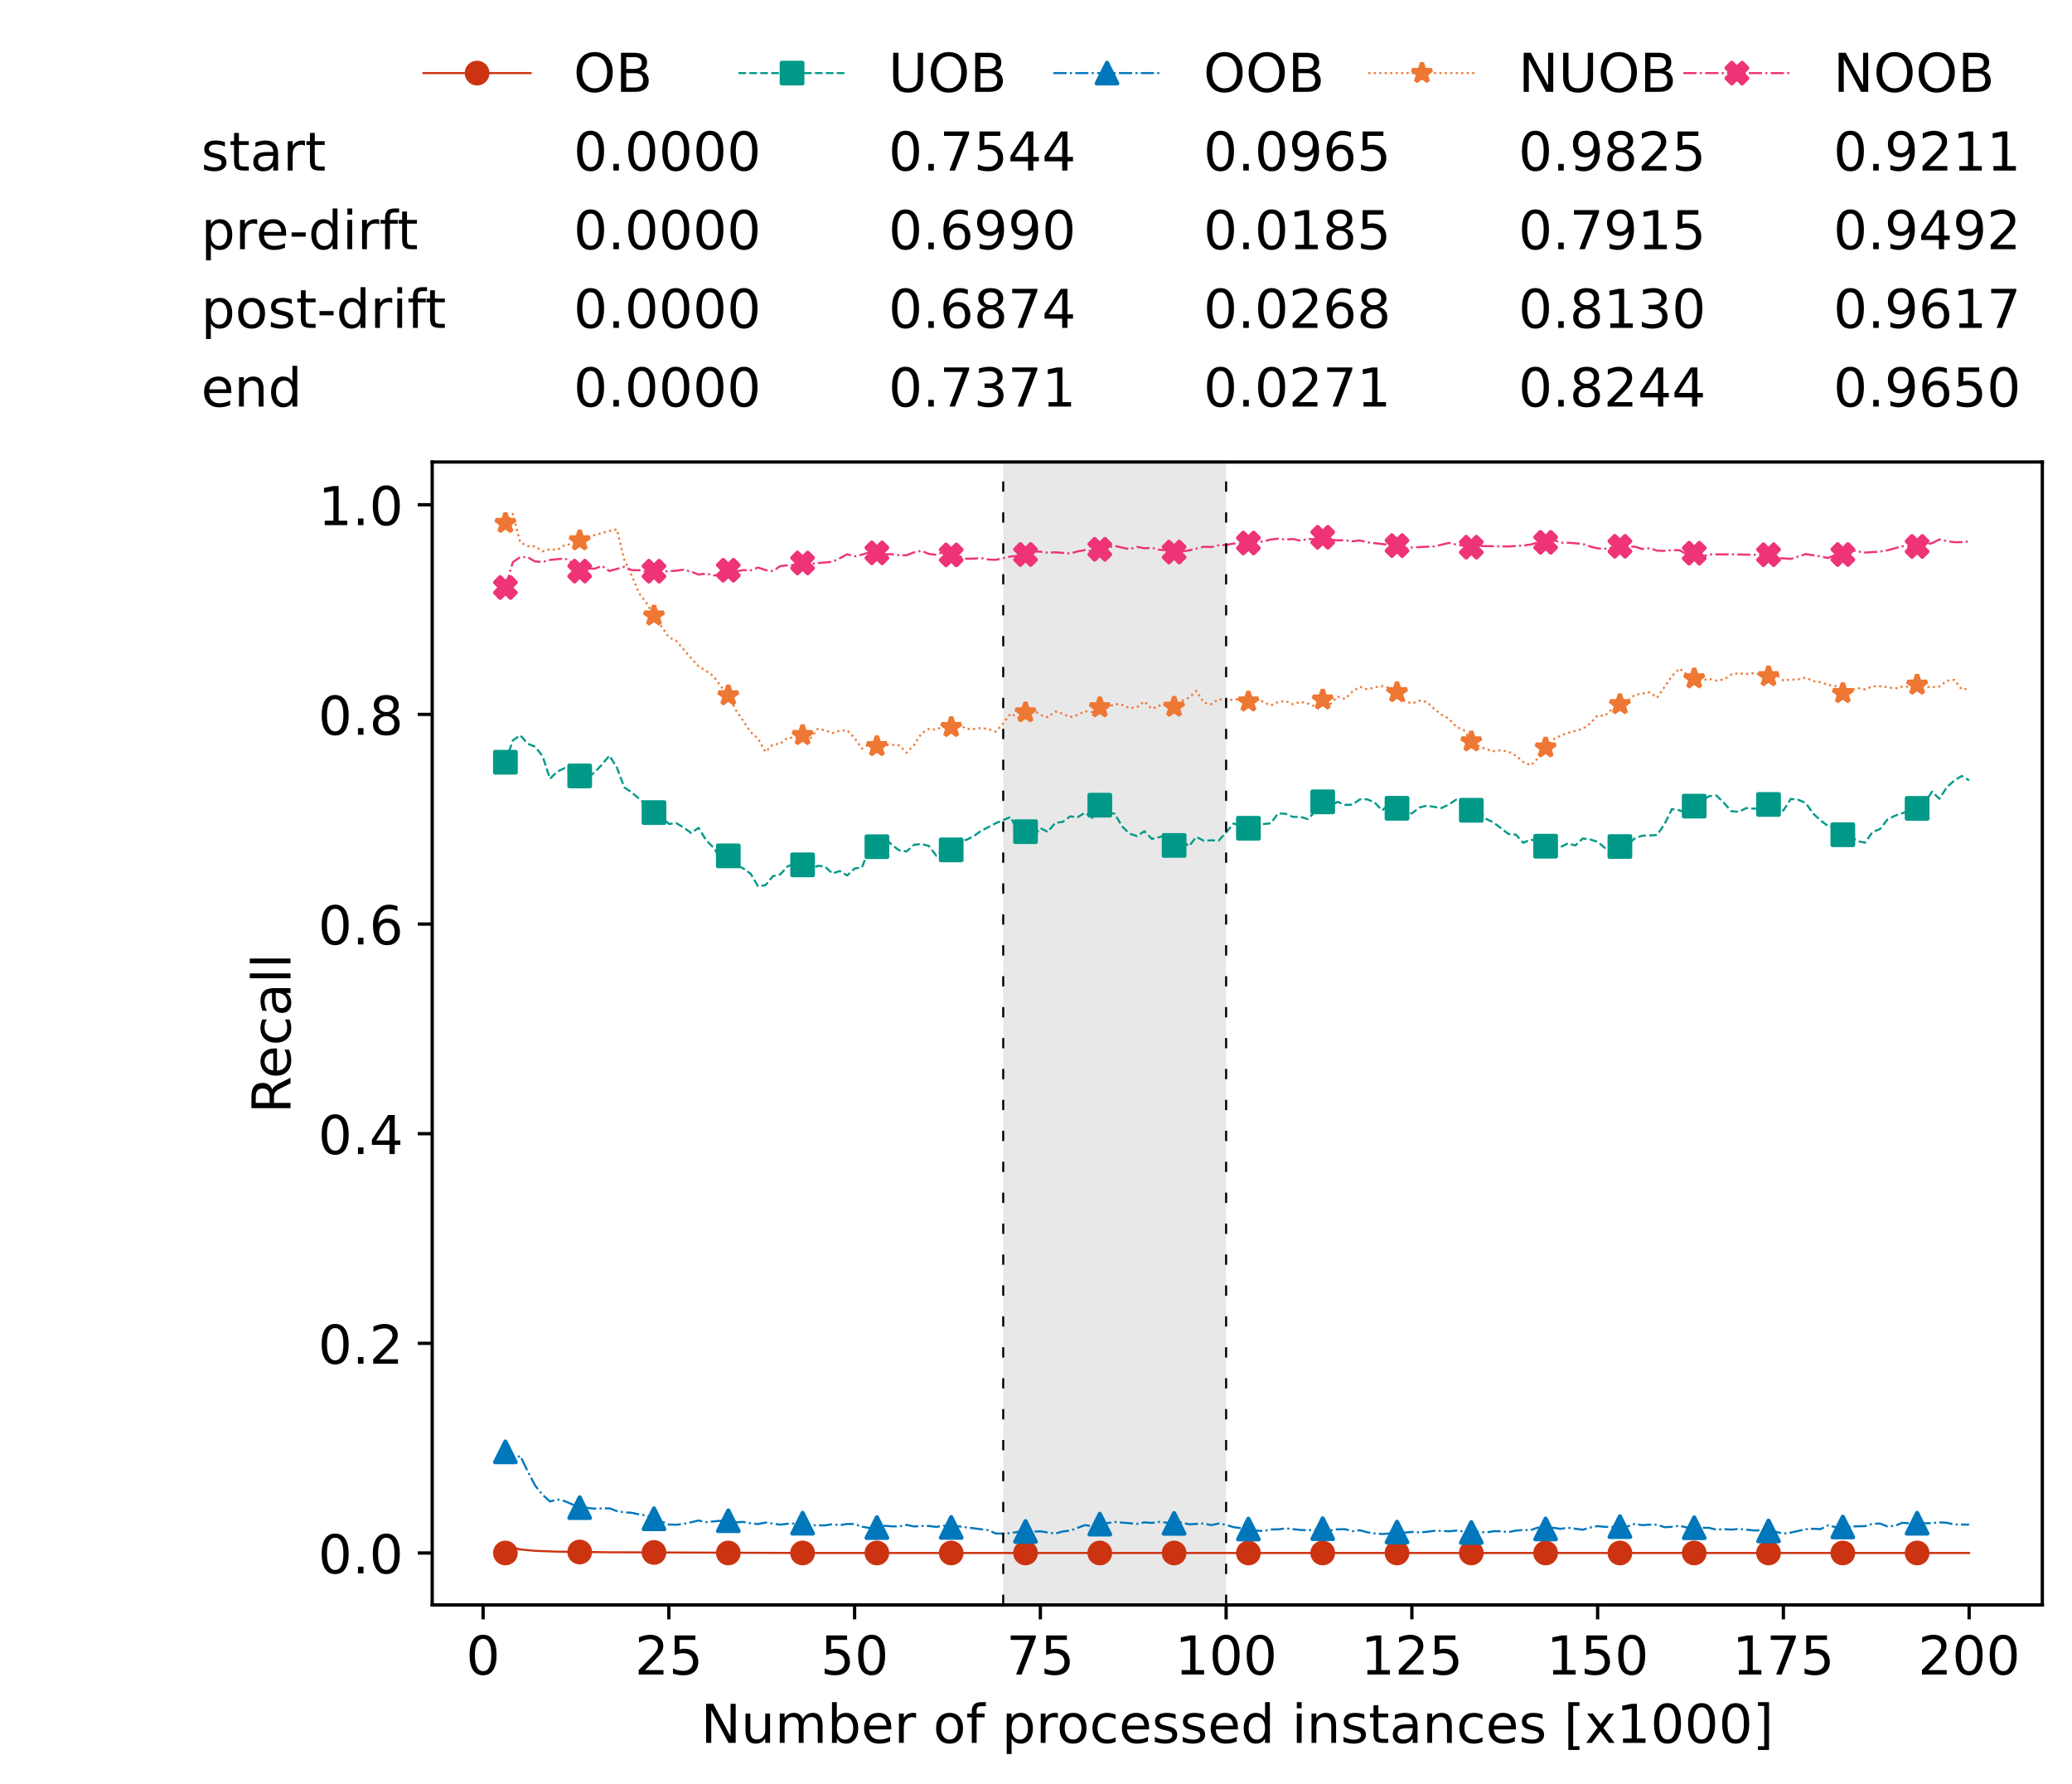 <?xml version="1.0" encoding="utf-8" standalone="no"?>
<!DOCTYPE svg PUBLIC "-//W3C//DTD SVG 1.1//EN"
  "http://www.w3.org/Graphics/SVG/1.1/DTD/svg11.dtd">
<!-- Created with matplotlib (https://matplotlib.org/) -->
<svg height="432.615pt" version="1.1" viewBox="0 0 502.65 432.615" width="502.65pt" xmlns="http://www.w3.org/2000/svg" xmlns:xlink="http://www.w3.org/1999/xlink">
 <defs>
  <style type="text/css">*{stroke-linecap:butt;stroke-linejoin:round;}</style>
 </defs>
 <g id="figure_1">
  <g id="patch_1">
   <path d="M 0 432.615 
L 502.65 432.615 
L 502.65 0 
L 0 0 
z
" style="fill:#ffffff;"/>
  </g>
  <g id="axes_1">
   <g id="patch_2">
    <path d="M 104.85 389.252 
L 495.45 389.252 
L 495.45 112.052 
L 104.85 112.052 
z
" style="fill:#ffffff;"/>
   </g>
   <g id="patch_3">
    <path clip-path="url(#pf041373671)" d="M 297.446 389.252 
L 297.446 112.052 
L 243.372 112.052 
L 243.372 389.252 
z
" style="fill:#d3d3d3;opacity:0.5;"/>
   </g>
   <g id="matplotlib.axis_1">
    <g id="xtick_1">
     <g id="line2d_1">
      <defs>
       <path d="M 0 0 
L 0 3.5 
" id="m18d52fc649" style="stroke:#000000;stroke-width:0.8;"/>
      </defs>
      <g>
       <use style="stroke:#000000;stroke-width:0.8;" x="117.197" xlink:href="#m18d52fc649" y="389.252"/>
      </g>
     </g>
     <g id="text_1">
      <!-- 0 -->
      <g transform="translate(113.061 406.13)scale(0.13 -0.13)">
       <defs>
        <path d="M 31.781 66.406 
Q 24.172 66.406 20.328 58.906 
Q 16.5 51.422 16.5 36.375 
Q 16.5 21.391 20.328 13.891 
Q 24.172 6.391 31.781 6.391 
Q 39.453 6.391 43.281 13.891 
Q 47.125 21.391 47.125 36.375 
Q 47.125 51.422 43.281 58.906 
Q 39.453 66.406 31.781 66.406 
z
M 31.781 74.219 
Q 44.047 74.219 50.516 64.516 
Q 56.984 54.828 56.984 36.375 
Q 56.984 17.969 50.516 8.266 
Q 44.047 -1.422 31.781 -1.422 
Q 19.531 -1.422 13.062 8.266 
Q 6.594 17.969 6.594 36.375 
Q 6.594 54.828 13.062 64.516 
Q 19.531 74.219 31.781 74.219 
z
" id="DejaVuSans-48"/>
       </defs>
       <use xlink:href="#DejaVuSans-48"/>
      </g>
     </g>
    </g>
    <g id="xtick_2">
     <g id="line2d_2">
      <g>
       <use style="stroke:#000000;stroke-width:0.8;" x="162.259" xlink:href="#m18d52fc649" y="389.252"/>
      </g>
     </g>
     <g id="text_2">
      <!-- 25 -->
      <g transform="translate(153.988 406.13)scale(0.13 -0.13)">
       <defs>
        <path d="M 19.188 8.297 
L 53.609 8.297 
L 53.609 0 
L 7.328 0 
L 7.328 8.297 
Q 12.938 14.109 22.625 23.891 
Q 32.328 33.688 34.812 36.531 
Q 39.547 41.844 41.422 45.531 
Q 43.312 49.219 43.312 52.781 
Q 43.312 58.594 39.234 62.25 
Q 35.156 65.922 28.609 65.922 
Q 23.969 65.922 18.812 64.312 
Q 13.672 62.703 7.812 59.422 
L 7.812 69.391 
Q 13.766 71.781 18.938 73 
Q 24.125 74.219 28.422 74.219 
Q 39.75 74.219 46.484 68.547 
Q 53.219 62.891 53.219 53.422 
Q 53.219 48.922 51.531 44.891 
Q 49.859 40.875 45.406 35.406 
Q 44.188 33.984 37.641 27.219 
Q 31.109 20.453 19.188 8.297 
z
" id="DejaVuSans-50"/>
        <path d="M 10.797 72.906 
L 49.516 72.906 
L 49.516 64.594 
L 19.828 64.594 
L 19.828 46.734 
Q 21.969 47.469 24.109 47.828 
Q 26.266 48.188 28.422 48.188 
Q 40.625 48.188 47.75 41.5 
Q 54.891 34.812 54.891 23.391 
Q 54.891 11.625 47.562 5.094 
Q 40.234 -1.422 26.906 -1.422 
Q 22.312 -1.422 17.547 -0.641 
Q 12.797 0.141 7.719 1.703 
L 7.719 11.625 
Q 12.109 9.234 16.797 8.062 
Q 21.484 6.891 26.703 6.891 
Q 35.156 6.891 40.078 11.328 
Q 45.016 15.766 45.016 23.391 
Q 45.016 31 40.078 35.438 
Q 35.156 39.891 26.703 39.891 
Q 22.75 39.891 18.812 39.016 
Q 14.891 38.141 10.797 36.281 
z
" id="DejaVuSans-53"/>
       </defs>
       <use xlink:href="#DejaVuSans-50"/>
       <use x="63.623" xlink:href="#DejaVuSans-53"/>
      </g>
     </g>
    </g>
    <g id="xtick_3">
     <g id="line2d_3">
      <g>
       <use style="stroke:#000000;stroke-width:0.8;" x="207.322" xlink:href="#m18d52fc649" y="389.252"/>
      </g>
     </g>
     <g id="text_3">
      <!-- 50 -->
      <g transform="translate(199.05 406.13)scale(0.13 -0.13)">
       <use xlink:href="#DejaVuSans-53"/>
       <use x="63.623" xlink:href="#DejaVuSans-48"/>
      </g>
     </g>
    </g>
    <g id="xtick_4">
     <g id="line2d_4">
      <g>
       <use style="stroke:#000000;stroke-width:0.8;" x="252.384" xlink:href="#m18d52fc649" y="389.252"/>
      </g>
     </g>
     <g id="text_4">
      <!-- 75 -->
      <g transform="translate(244.113 406.13)scale(0.13 -0.13)">
       <defs>
        <path d="M 8.203 72.906 
L 55.078 72.906 
L 55.078 68.703 
L 28.609 0 
L 18.312 0 
L 43.219 64.594 
L 8.203 64.594 
z
" id="DejaVuSans-55"/>
       </defs>
       <use xlink:href="#DejaVuSans-55"/>
       <use x="63.623" xlink:href="#DejaVuSans-53"/>
      </g>
     </g>
    </g>
    <g id="xtick_5">
     <g id="line2d_5">
      <g>
       <use style="stroke:#000000;stroke-width:0.8;" x="297.446" xlink:href="#m18d52fc649" y="389.252"/>
      </g>
     </g>
     <g id="text_5">
      <!-- 100 -->
      <g transform="translate(285.039 406.13)scale(0.13 -0.13)">
       <defs>
        <path d="M 12.406 8.297 
L 28.516 8.297 
L 28.516 63.922 
L 10.984 60.406 
L 10.984 69.391 
L 28.422 72.906 
L 38.281 72.906 
L 38.281 8.297 
L 54.391 8.297 
L 54.391 0 
L 12.406 0 
z
" id="DejaVuSans-49"/>
       </defs>
       <use xlink:href="#DejaVuSans-49"/>
       <use x="63.623" xlink:href="#DejaVuSans-48"/>
       <use x="127.246" xlink:href="#DejaVuSans-48"/>
      </g>
     </g>
    </g>
    <g id="xtick_6">
     <g id="line2d_6">
      <g>
       <use style="stroke:#000000;stroke-width:0.8;" x="342.509" xlink:href="#m18d52fc649" y="389.252"/>
      </g>
     </g>
     <g id="text_6">
      <!-- 125 -->
      <g transform="translate(330.102 406.13)scale(0.13 -0.13)">
       <use xlink:href="#DejaVuSans-49"/>
       <use x="63.623" xlink:href="#DejaVuSans-50"/>
       <use x="127.246" xlink:href="#DejaVuSans-53"/>
      </g>
     </g>
    </g>
    <g id="xtick_7">
     <g id="line2d_7">
      <g>
       <use style="stroke:#000000;stroke-width:0.8;" x="387.571" xlink:href="#m18d52fc649" y="389.252"/>
      </g>
     </g>
     <g id="text_7">
      <!-- 150 -->
      <g transform="translate(375.164 406.13)scale(0.13 -0.13)">
       <use xlink:href="#DejaVuSans-49"/>
       <use x="63.623" xlink:href="#DejaVuSans-53"/>
       <use x="127.246" xlink:href="#DejaVuSans-48"/>
      </g>
     </g>
    </g>
    <g id="xtick_8">
     <g id="line2d_8">
      <g>
       <use style="stroke:#000000;stroke-width:0.8;" x="432.633" xlink:href="#m18d52fc649" y="389.252"/>
      </g>
     </g>
     <g id="text_8">
      <!-- 175 -->
      <g transform="translate(420.226 406.13)scale(0.13 -0.13)">
       <use xlink:href="#DejaVuSans-49"/>
       <use x="63.623" xlink:href="#DejaVuSans-55"/>
       <use x="127.246" xlink:href="#DejaVuSans-53"/>
      </g>
     </g>
    </g>
    <g id="xtick_9">
     <g id="line2d_9">
      <g>
       <use style="stroke:#000000;stroke-width:0.8;" x="477.695" xlink:href="#m18d52fc649" y="389.252"/>
      </g>
     </g>
     <g id="text_9">
      <!-- 200 -->
      <g transform="translate(465.289 406.13)scale(0.13 -0.13)">
       <use xlink:href="#DejaVuSans-50"/>
       <use x="63.623" xlink:href="#DejaVuSans-48"/>
       <use x="127.246" xlink:href="#DejaVuSans-48"/>
      </g>
     </g>
    </g>
    <g id="text_10">
     <!-- Number of processed instances [x1000] -->
     <g transform="translate(170.025 422.711)scale(0.13 -0.13)">
      <defs>
       <path d="M 9.812 72.906 
L 23.094 72.906 
L 55.422 11.922 
L 55.422 72.906 
L 64.984 72.906 
L 64.984 0 
L 51.703 0 
L 19.391 60.984 
L 19.391 0 
L 9.812 0 
z
" id="DejaVuSans-78"/>
       <path d="M 8.5 21.578 
L 8.5 54.688 
L 17.484 54.688 
L 17.484 21.922 
Q 17.484 14.156 20.5 10.266 
Q 23.531 6.391 29.594 6.391 
Q 36.859 6.391 41.078 11.031 
Q 45.312 15.672 45.312 23.688 
L 45.312 54.688 
L 54.297 54.688 
L 54.297 0 
L 45.312 0 
L 45.312 8.406 
Q 42.047 3.422 37.719 1 
Q 33.406 -1.422 27.688 -1.422 
Q 18.266 -1.422 13.375 4.438 
Q 8.5 10.297 8.5 21.578 
z
M 31.109 56 
z
" id="DejaVuSans-117"/>
       <path d="M 52 44.188 
Q 55.375 50.25 60.062 53.125 
Q 64.75 56 71.094 56 
Q 79.641 56 84.281 50.016 
Q 88.922 44.047 88.922 33.016 
L 88.922 0 
L 79.891 0 
L 79.891 32.719 
Q 79.891 40.578 77.094 44.375 
Q 74.312 48.188 68.609 48.188 
Q 61.625 48.188 57.562 43.547 
Q 53.516 38.922 53.516 30.906 
L 53.516 0 
L 44.484 0 
L 44.484 32.719 
Q 44.484 40.625 41.703 44.406 
Q 38.922 48.188 33.109 48.188 
Q 26.219 48.188 22.156 43.531 
Q 18.109 38.875 18.109 30.906 
L 18.109 0 
L 9.078 0 
L 9.078 54.688 
L 18.109 54.688 
L 18.109 46.188 
Q 21.188 51.219 25.484 53.609 
Q 29.781 56 35.688 56 
Q 41.656 56 45.828 52.969 
Q 50 49.953 52 44.188 
z
" id="DejaVuSans-109"/>
       <path d="M 48.688 27.297 
Q 48.688 37.203 44.609 42.844 
Q 40.531 48.484 33.406 48.484 
Q 26.266 48.484 22.188 42.844 
Q 18.109 37.203 18.109 27.297 
Q 18.109 17.391 22.188 11.75 
Q 26.266 6.109 33.406 6.109 
Q 40.531 6.109 44.609 11.75 
Q 48.688 17.391 48.688 27.297 
z
M 18.109 46.391 
Q 20.953 51.266 25.266 53.625 
Q 29.594 56 35.594 56 
Q 45.562 56 51.781 48.094 
Q 58.016 40.188 58.016 27.297 
Q 58.016 14.406 51.781 6.484 
Q 45.562 -1.422 35.594 -1.422 
Q 29.594 -1.422 25.266 0.953 
Q 20.953 3.328 18.109 8.203 
L 18.109 0 
L 9.078 0 
L 9.078 75.984 
L 18.109 75.984 
z
" id="DejaVuSans-98"/>
       <path d="M 56.203 29.594 
L 56.203 25.203 
L 14.891 25.203 
Q 15.484 15.922 20.484 11.062 
Q 25.484 6.203 34.422 6.203 
Q 39.594 6.203 44.453 7.469 
Q 49.312 8.734 54.109 11.281 
L 54.109 2.781 
Q 49.266 0.734 44.188 -0.344 
Q 39.109 -1.422 33.891 -1.422 
Q 20.797 -1.422 13.156 6.188 
Q 5.516 13.812 5.516 26.812 
Q 5.516 40.234 12.766 48.109 
Q 20.016 56 32.328 56 
Q 43.359 56 49.781 48.891 
Q 56.203 41.797 56.203 29.594 
z
M 47.219 32.234 
Q 47.125 39.594 43.094 43.984 
Q 39.062 48.391 32.422 48.391 
Q 24.906 48.391 20.391 44.141 
Q 15.875 39.891 15.188 32.172 
z
" id="DejaVuSans-101"/>
       <path d="M 41.109 46.297 
Q 39.594 47.172 37.812 47.578 
Q 36.031 48 33.891 48 
Q 26.266 48 22.188 43.047 
Q 18.109 38.094 18.109 28.812 
L 18.109 0 
L 9.078 0 
L 9.078 54.688 
L 18.109 54.688 
L 18.109 46.188 
Q 20.953 51.172 25.484 53.578 
Q 30.031 56 36.531 56 
Q 37.453 56 38.578 55.875 
Q 39.703 55.766 41.062 55.516 
z
" id="DejaVuSans-114"/>
       <path id="DejaVuSans-32"/>
       <path d="M 30.609 48.391 
Q 23.391 48.391 19.188 42.75 
Q 14.984 37.109 14.984 27.297 
Q 14.984 17.484 19.156 11.844 
Q 23.344 6.203 30.609 6.203 
Q 37.797 6.203 41.984 11.859 
Q 46.188 17.531 46.188 27.297 
Q 46.188 37.016 41.984 42.703 
Q 37.797 48.391 30.609 48.391 
z
M 30.609 56 
Q 42.328 56 49.016 48.375 
Q 55.719 40.766 55.719 27.297 
Q 55.719 13.875 49.016 6.219 
Q 42.328 -1.422 30.609 -1.422 
Q 18.844 -1.422 12.172 6.219 
Q 5.516 13.875 5.516 27.297 
Q 5.516 40.766 12.172 48.375 
Q 18.844 56 30.609 56 
z
" id="DejaVuSans-111"/>
       <path d="M 37.109 75.984 
L 37.109 68.5 
L 28.516 68.5 
Q 23.688 68.5 21.797 66.547 
Q 19.922 64.594 19.922 59.516 
L 19.922 54.688 
L 34.719 54.688 
L 34.719 47.703 
L 19.922 47.703 
L 19.922 0 
L 10.891 0 
L 10.891 47.703 
L 2.297 47.703 
L 2.297 54.688 
L 10.891 54.688 
L 10.891 58.5 
Q 10.891 67.625 15.141 71.797 
Q 19.391 75.984 28.609 75.984 
z
" id="DejaVuSans-102"/>
       <path d="M 18.109 8.203 
L 18.109 -20.797 
L 9.078 -20.797 
L 9.078 54.688 
L 18.109 54.688 
L 18.109 46.391 
Q 20.953 51.266 25.266 53.625 
Q 29.594 56 35.594 56 
Q 45.562 56 51.781 48.094 
Q 58.016 40.188 58.016 27.297 
Q 58.016 14.406 51.781 6.484 
Q 45.562 -1.422 35.594 -1.422 
Q 29.594 -1.422 25.266 0.953 
Q 20.953 3.328 18.109 8.203 
z
M 48.688 27.297 
Q 48.688 37.203 44.609 42.844 
Q 40.531 48.484 33.406 48.484 
Q 26.266 48.484 22.188 42.844 
Q 18.109 37.203 18.109 27.297 
Q 18.109 17.391 22.188 11.75 
Q 26.266 6.109 33.406 6.109 
Q 40.531 6.109 44.609 11.75 
Q 48.688 17.391 48.688 27.297 
z
" id="DejaVuSans-112"/>
       <path d="M 48.781 52.594 
L 48.781 44.188 
Q 44.969 46.297 41.141 47.344 
Q 37.312 48.391 33.406 48.391 
Q 24.656 48.391 19.812 42.844 
Q 14.984 37.312 14.984 27.297 
Q 14.984 17.281 19.812 11.734 
Q 24.656 6.203 33.406 6.203 
Q 37.312 6.203 41.141 7.25 
Q 44.969 8.297 48.781 10.406 
L 48.781 2.094 
Q 45.016 0.344 40.984 -0.531 
Q 36.969 -1.422 32.422 -1.422 
Q 20.062 -1.422 12.781 6.344 
Q 5.516 14.109 5.516 27.297 
Q 5.516 40.672 12.859 48.328 
Q 20.219 56 33.016 56 
Q 37.156 56 41.109 55.141 
Q 45.062 54.297 48.781 52.594 
z
" id="DejaVuSans-99"/>
       <path d="M 44.281 53.078 
L 44.281 44.578 
Q 40.484 46.531 36.375 47.5 
Q 32.281 48.484 27.875 48.484 
Q 21.188 48.484 17.844 46.438 
Q 14.5 44.391 14.5 40.281 
Q 14.5 37.156 16.891 35.375 
Q 19.281 33.594 26.516 31.984 
L 29.594 31.297 
Q 39.156 29.25 43.188 25.516 
Q 47.219 21.781 47.219 15.094 
Q 47.219 7.469 41.188 3.016 
Q 35.156 -1.422 24.609 -1.422 
Q 20.219 -1.422 15.453 -0.562 
Q 10.688 0.297 5.422 2 
L 5.422 11.281 
Q 10.406 8.688 15.234 7.391 
Q 20.062 6.109 24.812 6.109 
Q 31.156 6.109 34.562 8.281 
Q 37.984 10.453 37.984 14.406 
Q 37.984 18.062 35.516 20.016 
Q 33.062 21.969 24.703 23.781 
L 21.578 24.516 
Q 13.234 26.266 9.516 29.906 
Q 5.812 33.547 5.812 39.891 
Q 5.812 47.609 11.281 51.797 
Q 16.75 56 26.812 56 
Q 31.781 56 36.172 55.266 
Q 40.578 54.547 44.281 53.078 
z
" id="DejaVuSans-115"/>
       <path d="M 45.406 46.391 
L 45.406 75.984 
L 54.391 75.984 
L 54.391 0 
L 45.406 0 
L 45.406 8.203 
Q 42.578 3.328 38.25 0.953 
Q 33.938 -1.422 27.875 -1.422 
Q 17.969 -1.422 11.734 6.484 
Q 5.516 14.406 5.516 27.297 
Q 5.516 40.188 11.734 48.094 
Q 17.969 56 27.875 56 
Q 33.938 56 38.25 53.625 
Q 42.578 51.266 45.406 46.391 
z
M 14.797 27.297 
Q 14.797 17.391 18.875 11.75 
Q 22.953 6.109 30.078 6.109 
Q 37.203 6.109 41.297 11.75 
Q 45.406 17.391 45.406 27.297 
Q 45.406 37.203 41.297 42.844 
Q 37.203 48.484 30.078 48.484 
Q 22.953 48.484 18.875 42.844 
Q 14.797 37.203 14.797 27.297 
z
" id="DejaVuSans-100"/>
       <path d="M 9.422 54.688 
L 18.406 54.688 
L 18.406 0 
L 9.422 0 
z
M 9.422 75.984 
L 18.406 75.984 
L 18.406 64.594 
L 9.422 64.594 
z
" id="DejaVuSans-105"/>
       <path d="M 54.891 33.016 
L 54.891 0 
L 45.906 0 
L 45.906 32.719 
Q 45.906 40.484 42.875 44.328 
Q 39.844 48.188 33.797 48.188 
Q 26.516 48.188 22.312 43.547 
Q 18.109 38.922 18.109 30.906 
L 18.109 0 
L 9.078 0 
L 9.078 54.688 
L 18.109 54.688 
L 18.109 46.188 
Q 21.344 51.125 25.703 53.562 
Q 30.078 56 35.797 56 
Q 45.219 56 50.047 50.172 
Q 54.891 44.344 54.891 33.016 
z
" id="DejaVuSans-110"/>
       <path d="M 18.312 70.219 
L 18.312 54.688 
L 36.812 54.688 
L 36.812 47.703 
L 18.312 47.703 
L 18.312 18.016 
Q 18.312 11.328 20.141 9.422 
Q 21.969 7.516 27.594 7.516 
L 36.812 7.516 
L 36.812 0 
L 27.594 0 
Q 17.188 0 13.234 3.875 
Q 9.281 7.766 9.281 18.016 
L 9.281 47.703 
L 2.688 47.703 
L 2.688 54.688 
L 9.281 54.688 
L 9.281 70.219 
z
" id="DejaVuSans-116"/>
       <path d="M 34.281 27.484 
Q 23.391 27.484 19.188 25 
Q 14.984 22.516 14.984 16.5 
Q 14.984 11.719 18.141 8.906 
Q 21.297 6.109 26.703 6.109 
Q 34.188 6.109 38.703 11.406 
Q 43.219 16.703 43.219 25.484 
L 43.219 27.484 
z
M 52.203 31.203 
L 52.203 0 
L 43.219 0 
L 43.219 8.297 
Q 40.141 3.328 35.547 0.953 
Q 30.953 -1.422 24.312 -1.422 
Q 15.922 -1.422 10.953 3.297 
Q 6 8.016 6 15.922 
Q 6 25.141 12.172 29.828 
Q 18.359 34.516 30.609 34.516 
L 43.219 34.516 
L 43.219 35.406 
Q 43.219 41.609 39.141 45 
Q 35.062 48.391 27.688 48.391 
Q 23 48.391 18.547 47.266 
Q 14.109 46.141 10.016 43.891 
L 10.016 52.203 
Q 14.938 54.109 19.578 55.047 
Q 24.219 56 28.609 56 
Q 40.484 56 46.344 49.844 
Q 52.203 43.703 52.203 31.203 
z
" id="DejaVuSans-97"/>
       <path d="M 8.594 75.984 
L 29.297 75.984 
L 29.297 69 
L 17.578 69 
L 17.578 -6.203 
L 29.297 -6.203 
L 29.297 -13.188 
L 8.594 -13.188 
z
" id="DejaVuSans-91"/>
       <path d="M 54.891 54.688 
L 35.109 28.078 
L 55.906 0 
L 45.312 0 
L 29.391 21.484 
L 13.484 0 
L 2.875 0 
L 24.125 28.609 
L 4.688 54.688 
L 15.281 54.688 
L 29.781 35.203 
L 44.281 54.688 
z
" id="DejaVuSans-120"/>
       <path d="M 30.422 75.984 
L 30.422 -13.188 
L 9.719 -13.188 
L 9.719 -6.203 
L 21.391 -6.203 
L 21.391 69 
L 9.719 69 
L 9.719 75.984 
z
" id="DejaVuSans-93"/>
      </defs>
      <use xlink:href="#DejaVuSans-78"/>
      <use x="74.805" xlink:href="#DejaVuSans-117"/>
      <use x="138.184" xlink:href="#DejaVuSans-109"/>
      <use x="235.596" xlink:href="#DejaVuSans-98"/>
      <use x="299.072" xlink:href="#DejaVuSans-101"/>
      <use x="360.596" xlink:href="#DejaVuSans-114"/>
      <use x="401.709" xlink:href="#DejaVuSans-32"/>
      <use x="433.496" xlink:href="#DejaVuSans-111"/>
      <use x="494.678" xlink:href="#DejaVuSans-102"/>
      <use x="529.883" xlink:href="#DejaVuSans-32"/>
      <use x="561.67" xlink:href="#DejaVuSans-112"/>
      <use x="625.146" xlink:href="#DejaVuSans-114"/>
      <use x="664.01" xlink:href="#DejaVuSans-111"/>
      <use x="725.191" xlink:href="#DejaVuSans-99"/>
      <use x="780.172" xlink:href="#DejaVuSans-101"/>
      <use x="841.695" xlink:href="#DejaVuSans-115"/>
      <use x="893.795" xlink:href="#DejaVuSans-115"/>
      <use x="945.895" xlink:href="#DejaVuSans-101"/>
      <use x="1007.418" xlink:href="#DejaVuSans-100"/>
      <use x="1070.895" xlink:href="#DejaVuSans-32"/>
      <use x="1102.682" xlink:href="#DejaVuSans-105"/>
      <use x="1130.465" xlink:href="#DejaVuSans-110"/>
      <use x="1193.844" xlink:href="#DejaVuSans-115"/>
      <use x="1245.943" xlink:href="#DejaVuSans-116"/>
      <use x="1285.152" xlink:href="#DejaVuSans-97"/>
      <use x="1346.432" xlink:href="#DejaVuSans-110"/>
      <use x="1409.811" xlink:href="#DejaVuSans-99"/>
      <use x="1464.791" xlink:href="#DejaVuSans-101"/>
      <use x="1526.314" xlink:href="#DejaVuSans-115"/>
      <use x="1578.414" xlink:href="#DejaVuSans-32"/>
      <use x="1610.201" xlink:href="#DejaVuSans-91"/>
      <use x="1649.215" xlink:href="#DejaVuSans-120"/>
      <use x="1708.395" xlink:href="#DejaVuSans-49"/>
      <use x="1772.018" xlink:href="#DejaVuSans-48"/>
      <use x="1835.641" xlink:href="#DejaVuSans-48"/>
      <use x="1899.264" xlink:href="#DejaVuSans-48"/>
      <use x="1962.887" xlink:href="#DejaVuSans-93"/>
     </g>
    </g>
   </g>
   <g id="matplotlib.axis_2">
    <g id="ytick_1">
     <g id="line2d_10">
      <defs>
       <path d="M 0 0 
L -3.5 0 
" id="mce29db97b8" style="stroke:#000000;stroke-width:0.8;"/>
      </defs>
      <g>
       <use style="stroke:#000000;stroke-width:0.8;" x="104.85" xlink:href="#mce29db97b8" y="376.652"/>
      </g>
     </g>
     <g id="text_11">
      <!-- 0.0 -->
      <g transform="translate(77.176 381.591)scale(0.13 -0.13)">
       <defs>
        <path d="M 10.688 12.406 
L 21 12.406 
L 21 0 
L 10.688 0 
z
" id="DejaVuSans-46"/>
       </defs>
       <use xlink:href="#DejaVuSans-48"/>
       <use x="63.623" xlink:href="#DejaVuSans-46"/>
       <use x="95.41" xlink:href="#DejaVuSans-48"/>
      </g>
     </g>
    </g>
    <g id="ytick_2">
     <g id="line2d_11">
      <g>
       <use style="stroke:#000000;stroke-width:0.8;" x="104.85" xlink:href="#mce29db97b8" y="325.806"/>
      </g>
     </g>
     <g id="text_12">
      <!-- 0.2 -->
      <g transform="translate(77.176 330.745)scale(0.13 -0.13)">
       <use xlink:href="#DejaVuSans-48"/>
       <use x="63.623" xlink:href="#DejaVuSans-46"/>
       <use x="95.41" xlink:href="#DejaVuSans-50"/>
      </g>
     </g>
    </g>
    <g id="ytick_3">
     <g id="line2d_12">
      <g>
       <use style="stroke:#000000;stroke-width:0.8;" x="104.85" xlink:href="#mce29db97b8" y="274.96"/>
      </g>
     </g>
     <g id="text_13">
      <!-- 0.4 -->
      <g transform="translate(77.176 279.899)scale(0.13 -0.13)">
       <defs>
        <path d="M 37.797 64.312 
L 12.891 25.391 
L 37.797 25.391 
z
M 35.203 72.906 
L 47.609 72.906 
L 47.609 25.391 
L 58.016 25.391 
L 58.016 17.188 
L 47.609 17.188 
L 47.609 0 
L 37.797 0 
L 37.797 17.188 
L 4.891 17.188 
L 4.891 26.703 
z
" id="DejaVuSans-52"/>
       </defs>
       <use xlink:href="#DejaVuSans-48"/>
       <use x="63.623" xlink:href="#DejaVuSans-46"/>
       <use x="95.41" xlink:href="#DejaVuSans-52"/>
      </g>
     </g>
    </g>
    <g id="ytick_4">
     <g id="line2d_13">
      <g>
       <use style="stroke:#000000;stroke-width:0.8;" x="104.85" xlink:href="#mce29db97b8" y="224.114"/>
      </g>
     </g>
     <g id="text_14">
      <!-- 0.6 -->
      <g transform="translate(77.176 229.053)scale(0.13 -0.13)">
       <defs>
        <path d="M 33.016 40.375 
Q 26.375 40.375 22.484 35.828 
Q 18.609 31.297 18.609 23.391 
Q 18.609 15.531 22.484 10.953 
Q 26.375 6.391 33.016 6.391 
Q 39.656 6.391 43.531 10.953 
Q 47.406 15.531 47.406 23.391 
Q 47.406 31.297 43.531 35.828 
Q 39.656 40.375 33.016 40.375 
z
M 52.594 71.297 
L 52.594 62.312 
Q 48.875 64.062 45.094 64.984 
Q 41.312 65.922 37.594 65.922 
Q 27.828 65.922 22.672 59.328 
Q 17.531 52.734 16.797 39.406 
Q 19.672 43.656 24.016 45.922 
Q 28.375 48.188 33.594 48.188 
Q 44.578 48.188 50.953 41.516 
Q 57.328 34.859 57.328 23.391 
Q 57.328 12.156 50.688 5.359 
Q 44.047 -1.422 33.016 -1.422 
Q 20.359 -1.422 13.672 8.266 
Q 6.984 17.969 6.984 36.375 
Q 6.984 53.656 15.188 63.938 
Q 23.391 74.219 37.203 74.219 
Q 40.922 74.219 44.703 73.484 
Q 48.484 72.75 52.594 71.297 
z
" id="DejaVuSans-54"/>
       </defs>
       <use xlink:href="#DejaVuSans-48"/>
       <use x="63.623" xlink:href="#DejaVuSans-46"/>
       <use x="95.41" xlink:href="#DejaVuSans-54"/>
      </g>
     </g>
    </g>
    <g id="ytick_5">
     <g id="line2d_14">
      <g>
       <use style="stroke:#000000;stroke-width:0.8;" x="104.85" xlink:href="#mce29db97b8" y="173.268"/>
      </g>
     </g>
     <g id="text_15">
      <!-- 0.8 -->
      <g transform="translate(77.176 178.207)scale(0.13 -0.13)">
       <defs>
        <path d="M 31.781 34.625 
Q 24.75 34.625 20.719 30.859 
Q 16.703 27.094 16.703 20.516 
Q 16.703 13.922 20.719 10.156 
Q 24.75 6.391 31.781 6.391 
Q 38.812 6.391 42.859 10.172 
Q 46.922 13.969 46.922 20.516 
Q 46.922 27.094 42.891 30.859 
Q 38.875 34.625 31.781 34.625 
z
M 21.922 38.812 
Q 15.578 40.375 12.031 44.719 
Q 8.5 49.078 8.5 55.328 
Q 8.5 64.062 14.719 69.141 
Q 20.953 74.219 31.781 74.219 
Q 42.672 74.219 48.875 69.141 
Q 55.078 64.062 55.078 55.328 
Q 55.078 49.078 51.531 44.719 
Q 48 40.375 41.703 38.812 
Q 48.828 37.156 52.797 32.312 
Q 56.781 27.484 56.781 20.516 
Q 56.781 9.906 50.312 4.234 
Q 43.844 -1.422 31.781 -1.422 
Q 19.734 -1.422 13.25 4.234 
Q 6.781 9.906 6.781 20.516 
Q 6.781 27.484 10.781 32.312 
Q 14.797 37.156 21.922 38.812 
z
M 18.312 54.391 
Q 18.312 48.734 21.844 45.562 
Q 25.391 42.391 31.781 42.391 
Q 38.141 42.391 41.719 45.562 
Q 45.312 48.734 45.312 54.391 
Q 45.312 60.062 41.719 63.234 
Q 38.141 66.406 31.781 66.406 
Q 25.391 66.406 21.844 63.234 
Q 18.312 60.062 18.312 54.391 
z
" id="DejaVuSans-56"/>
       </defs>
       <use xlink:href="#DejaVuSans-48"/>
       <use x="63.623" xlink:href="#DejaVuSans-46"/>
       <use x="95.41" xlink:href="#DejaVuSans-56"/>
      </g>
     </g>
    </g>
    <g id="ytick_6">
     <g id="line2d_15">
      <g>
       <use style="stroke:#000000;stroke-width:0.8;" x="104.85" xlink:href="#mce29db97b8" y="122.422"/>
      </g>
     </g>
     <g id="text_16">
      <!-- 1.0 -->
      <g transform="translate(77.176 127.361)scale(0.13 -0.13)">
       <use xlink:href="#DejaVuSans-49"/>
       <use x="63.623" xlink:href="#DejaVuSans-46"/>
       <use x="95.41" xlink:href="#DejaVuSans-48"/>
      </g>
     </g>
    </g>
    <g id="text_17">
     <!-- Recall -->
     <g transform="translate(70.472 270.044)rotate(-90)scale(0.13 -0.13)">
      <defs>
       <path d="M 44.391 34.188 
Q 47.562 33.109 50.562 29.594 
Q 53.562 26.078 56.594 19.922 
L 66.609 0 
L 56 0 
L 46.688 18.703 
Q 43.062 26.031 39.672 28.422 
Q 36.281 30.812 30.422 30.812 
L 19.672 30.812 
L 19.672 0 
L 9.812 0 
L 9.812 72.906 
L 32.078 72.906 
Q 44.578 72.906 50.734 67.672 
Q 56.891 62.453 56.891 51.906 
Q 56.891 45.016 53.688 40.469 
Q 50.484 35.938 44.391 34.188 
z
M 19.672 64.797 
L 19.672 38.922 
L 32.078 38.922 
Q 39.203 38.922 42.844 42.219 
Q 46.484 45.516 46.484 51.906 
Q 46.484 58.297 42.844 61.547 
Q 39.203 64.797 32.078 64.797 
z
" id="DejaVuSans-82"/>
       <path d="M 9.422 75.984 
L 18.406 75.984 
L 18.406 0 
L 9.422 0 
z
" id="DejaVuSans-108"/>
      </defs>
      <use xlink:href="#DejaVuSans-82"/>
      <use x="64.982" xlink:href="#DejaVuSans-101"/>
      <use x="126.506" xlink:href="#DejaVuSans-99"/>
      <use x="181.486" xlink:href="#DejaVuSans-97"/>
      <use x="242.766" xlink:href="#DejaVuSans-108"/>
      <use x="270.549" xlink:href="#DejaVuSans-108"/>
     </g>
    </g>
   </g>
   <g id="line2d_16"/>
   <g id="line2d_17"/>
   <g id="line2d_18"/>
   <g id="line2d_19"/>
   <g id="line2d_20"/>
   <g id="line2d_21">
    <path clip-path="url(#pf041373671)" d="M 122.605 376.652 
L 124.407 375.355 
L 126.21 375.787 
L 129.815 376.133 
L 135.222 376.328 
L 147.839 376.479 
L 194.704 376.652 
L 477.695 376.652 
L 477.695 376.652 
" style="fill:none;stroke:#cc3311;stroke-linecap:square;stroke-width:0.5;"/>
    <defs>
     <path d="M 0 2.5 
C 0.663 2.5 1.299 2.237 1.768 1.768 
C 2.237 1.299 2.5 0.663 2.5 0 
C 2.5 -0.663 2.237 -1.299 1.768 -1.768 
C 1.299 -2.237 0.663 -2.5 0 -2.5 
C -0.663 -2.5 -1.299 -2.237 -1.768 -1.768 
C -2.237 -1.299 -2.5 -0.663 -2.5 0 
C -2.5 0.663 -2.237 1.299 -1.768 1.768 
C -1.299 2.237 -0.663 2.5 0 2.5 
z
" id="m15620ed5e3" style="stroke:#cc3311;"/>
    </defs>
    <g clip-path="url(#pf041373671)">
     <use style="fill:#cc3311;stroke:#cc3311;" x="122.605" xlink:href="#m15620ed5e3" y="376.652"/>
     <use style="fill:#cc3311;stroke:#cc3311;" x="140.629" xlink:href="#m15620ed5e3" y="376.416"/>
     <use style="fill:#cc3311;stroke:#cc3311;" x="158.654" xlink:href="#m15620ed5e3" y="376.522"/>
     <use style="fill:#cc3311;stroke:#cc3311;" x="176.679" xlink:href="#m15620ed5e3" y="376.652"/>
     <use style="fill:#cc3311;stroke:#cc3311;" x="194.704" xlink:href="#m15620ed5e3" y="376.652"/>
     <use style="fill:#cc3311;stroke:#cc3311;" x="212.729" xlink:href="#m15620ed5e3" y="376.652"/>
     <use style="fill:#cc3311;stroke:#cc3311;" x="230.754" xlink:href="#m15620ed5e3" y="376.652"/>
     <use style="fill:#cc3311;stroke:#cc3311;" x="248.779" xlink:href="#m15620ed5e3" y="376.652"/>
     <use style="fill:#cc3311;stroke:#cc3311;" x="266.804" xlink:href="#m15620ed5e3" y="376.652"/>
     <use style="fill:#cc3311;stroke:#cc3311;" x="284.829" xlink:href="#m15620ed5e3" y="376.652"/>
     <use style="fill:#cc3311;stroke:#cc3311;" x="302.854" xlink:href="#m15620ed5e3" y="376.652"/>
     <use style="fill:#cc3311;stroke:#cc3311;" x="320.879" xlink:href="#m15620ed5e3" y="376.652"/>
     <use style="fill:#cc3311;stroke:#cc3311;" x="338.904" xlink:href="#m15620ed5e3" y="376.652"/>
     <use style="fill:#cc3311;stroke:#cc3311;" x="356.928" xlink:href="#m15620ed5e3" y="376.652"/>
     <use style="fill:#cc3311;stroke:#cc3311;" x="374.953" xlink:href="#m15620ed5e3" y="376.652"/>
     <use style="fill:#cc3311;stroke:#cc3311;" x="392.978" xlink:href="#m15620ed5e3" y="376.652"/>
     <use style="fill:#cc3311;stroke:#cc3311;" x="411.003" xlink:href="#m15620ed5e3" y="376.652"/>
     <use style="fill:#cc3311;stroke:#cc3311;" x="429.028" xlink:href="#m15620ed5e3" y="376.652"/>
     <use style="fill:#cc3311;stroke:#cc3311;" x="447.053" xlink:href="#m15620ed5e3" y="376.652"/>
     <use style="fill:#cc3311;stroke:#cc3311;" x="465.078" xlink:href="#m15620ed5e3" y="376.652"/>
    </g>
   </g>
   <g id="line2d_22"/>
   <g id="line2d_23"/>
   <g id="line2d_24"/>
   <g id="line2d_25"/>
   <g id="line2d_26">
    <path clip-path="url(#pf041373671)" d="M 122.605 184.864 
L 124.407 179.585 
L 126.21 178.327 
L 128.012 180.373 
L 129.815 181.109 
L 131.617 183.365 
L 133.419 188.887 
L 135.222 187.113 
L 137.024 186.287 
L 138.827 187.501 
L 140.629 188.188 
L 142.432 188.545 
L 144.234 187.37 
L 146.037 185.413 
L 147.839 183.262 
L 149.642 186.133 
L 151.444 190.952 
L 153.247 192.2 
L 156.852 195.232 
L 158.654 197.083 
L 160.457 197.903 
L 162.259 199.856 
L 164.062 199.634 
L 165.864 200.719 
L 167.667 202.024 
L 169.469 200.783 
L 171.272 203.731 
L 173.074 205.571 
L 174.877 208.195 
L 176.679 207.577 
L 178.482 209.828 
L 180.284 210.596 
L 182.087 211.897 
L 183.889 214.926 
L 185.692 214.697 
L 187.494 212.5 
L 189.297 212.056 
L 191.099 210.091 
L 192.902 209.543 
L 194.704 209.76 
L 196.507 211.163 
L 198.309 209.997 
L 200.112 210.126 
L 201.914 211.851 
L 203.717 211.251 
L 205.519 212.33 
L 207.322 210.637 
L 209.124 210.371 
L 210.927 205.494 
L 212.729 205.354 
L 214.532 203.005 
L 216.334 204.883 
L 218.137 206.245 
L 219.939 206.501 
L 221.742 204.883 
L 223.544 204.707 
L 225.347 205.174 
L 227.149 207.542 
L 228.952 205.944 
L 230.754 206.127 
L 232.557 203.561 
L 234.359 203.737 
L 236.162 202.824 
L 237.964 201.536 
L 241.569 199.662 
L 245.174 198.133 
L 246.976 201.974 
L 248.779 201.708 
L 250.581 203.054 
L 252.384 200.835 
L 254.186 201.763 
L 255.989 199.562 
L 257.791 199.346 
L 259.594 197.993 
L 261.396 198.204 
L 263.199 197.108 
L 265.001 198.371 
L 266.804 195.286 
L 268.606 197.154 
L 270.409 197.336 
L 272.211 200.412 
L 274.014 202.221 
L 275.816 202.763 
L 277.619 201.609 
L 279.421 203.467 
L 281.224 203.043 
L 283.026 202.468 
L 284.829 205.049 
L 286.631 203.696 
L 288.434 205.231 
L 290.236 202.972 
L 292.039 203.93 
L 293.841 203.802 
L 295.644 203.879 
L 297.446 201.89 
L 299.249 199.732 
L 301.051 200.244 
L 302.854 200.878 
L 304.656 199.701 
L 306.459 199.851 
L 308.261 199.686 
L 310.064 197.274 
L 311.866 197.369 
L 313.669 198.136 
L 315.471 198.102 
L 317.274 198.666 
L 319.076 196.795 
L 320.879 194.477 
L 322.681 195.5 
L 324.484 194.474 
L 326.286 195.201 
L 328.089 195.16 
L 329.891 193.877 
L 331.694 193.861 
L 333.496 194.642 
L 335.299 196.551 
L 337.101 194.927 
L 340.706 197.047 
L 342.509 197.274 
L 344.311 195.858 
L 346.114 195.413 
L 349.719 195.979 
L 351.521 195.077 
L 353.324 193.895 
L 355.126 194.585 
L 356.928 196.52 
L 358.731 196.743 
L 360.533 198.598 
L 362.336 199.501 
L 365.941 202.267 
L 367.743 202.441 
L 369.546 204.41 
L 371.348 203.592 
L 373.151 204.203 
L 374.953 205.231 
L 376.756 206.095 
L 378.558 205.452 
L 380.361 204.551 
L 382.163 205.054 
L 383.966 203.359 
L 385.768 203.609 
L 387.571 204.163 
L 389.373 205.675 
L 391.176 205.804 
L 392.978 205.316 
L 394.781 204.95 
L 396.583 203.34 
L 398.386 202.696 
L 401.991 202.531 
L 403.793 199.885 
L 405.596 196.224 
L 407.398 196.531 
L 409.201 197.159 
L 411.003 195.516 
L 414.608 193.097 
L 416.411 192.961 
L 418.213 194.719 
L 420.016 196.747 
L 421.818 196.895 
L 423.621 195.996 
L 425.423 196.133 
L 427.226 195.946 
L 429.028 195.106 
L 430.831 196.077 
L 432.633 196.552 
L 434.436 193.757 
L 436.238 193.971 
L 438.041 194.717 
L 439.843 197.306 
L 441.646 198.961 
L 443.448 200.345 
L 445.251 200.781 
L 447.053 202.453 
L 448.856 202.858 
L 450.658 204.014 
L 452.461 204.377 
L 454.263 201.775 
L 456.066 201.088 
L 457.868 198.777 
L 459.671 197.85 
L 461.473 197.261 
L 463.276 196.482 
L 465.078 196.056 
L 466.881 194.786 
L 468.683 192 
L 470.485 193.722 
L 472.288 190.916 
L 474.09 189.31 
L 475.893 188.203 
L 477.695 189.255 
L 477.695 189.255 
" style="fill:none;stroke:#009988;stroke-dasharray:1.85,0.8;stroke-dashoffset:0;stroke-width:0.5;"/>
    <defs>
     <path d="M -2.5 2.5 
L 2.5 2.5 
L 2.5 -2.5 
L -2.5 -2.5 
z
" id="m57b30e11cc" style="stroke:#009988;stroke-linejoin:miter;"/>
    </defs>
    <g clip-path="url(#pf041373671)">
     <use style="fill:#009988;stroke:#009988;stroke-linejoin:miter;" x="122.605" xlink:href="#m57b30e11cc" y="184.864"/>
     <use style="fill:#009988;stroke:#009988;stroke-linejoin:miter;" x="140.629" xlink:href="#m57b30e11cc" y="188.188"/>
     <use style="fill:#009988;stroke:#009988;stroke-linejoin:miter;" x="158.654" xlink:href="#m57b30e11cc" y="197.083"/>
     <use style="fill:#009988;stroke:#009988;stroke-linejoin:miter;" x="176.679" xlink:href="#m57b30e11cc" y="207.577"/>
     <use style="fill:#009988;stroke:#009988;stroke-linejoin:miter;" x="194.704" xlink:href="#m57b30e11cc" y="209.76"/>
     <use style="fill:#009988;stroke:#009988;stroke-linejoin:miter;" x="212.729" xlink:href="#m57b30e11cc" y="205.354"/>
     <use style="fill:#009988;stroke:#009988;stroke-linejoin:miter;" x="230.754" xlink:href="#m57b30e11cc" y="206.127"/>
     <use style="fill:#009988;stroke:#009988;stroke-linejoin:miter;" x="248.779" xlink:href="#m57b30e11cc" y="201.708"/>
     <use style="fill:#009988;stroke:#009988;stroke-linejoin:miter;" x="266.804" xlink:href="#m57b30e11cc" y="195.286"/>
     <use style="fill:#009988;stroke:#009988;stroke-linejoin:miter;" x="284.829" xlink:href="#m57b30e11cc" y="205.049"/>
     <use style="fill:#009988;stroke:#009988;stroke-linejoin:miter;" x="302.854" xlink:href="#m57b30e11cc" y="200.878"/>
     <use style="fill:#009988;stroke:#009988;stroke-linejoin:miter;" x="320.879" xlink:href="#m57b30e11cc" y="194.477"/>
     <use style="fill:#009988;stroke:#009988;stroke-linejoin:miter;" x="338.904" xlink:href="#m57b30e11cc" y="196.032"/>
     <use style="fill:#009988;stroke:#009988;stroke-linejoin:miter;" x="356.928" xlink:href="#m57b30e11cc" y="196.52"/>
     <use style="fill:#009988;stroke:#009988;stroke-linejoin:miter;" x="374.953" xlink:href="#m57b30e11cc" y="205.231"/>
     <use style="fill:#009988;stroke:#009988;stroke-linejoin:miter;" x="392.978" xlink:href="#m57b30e11cc" y="205.316"/>
     <use style="fill:#009988;stroke:#009988;stroke-linejoin:miter;" x="411.003" xlink:href="#m57b30e11cc" y="195.516"/>
     <use style="fill:#009988;stroke:#009988;stroke-linejoin:miter;" x="429.028" xlink:href="#m57b30e11cc" y="195.106"/>
     <use style="fill:#009988;stroke:#009988;stroke-linejoin:miter;" x="447.053" xlink:href="#m57b30e11cc" y="202.453"/>
     <use style="fill:#009988;stroke:#009988;stroke-linejoin:miter;" x="465.078" xlink:href="#m57b30e11cc" y="196.056"/>
    </g>
   </g>
   <g id="line2d_27"/>
   <g id="line2d_28"/>
   <g id="line2d_29"/>
   <g id="line2d_30"/>
   <g id="line2d_31">
    <path clip-path="url(#pf041373671)" d="M 122.605 352.121 
L 124.407 354.01 
L 126.21 353.083 
L 128.012 356.839 
L 129.815 360.288 
L 131.617 362.533 
L 133.419 364.176 
L 135.222 363.656 
L 137.024 364.082 
L 140.629 365.655 
L 142.432 365.707 
L 144.234 365.897 
L 147.839 365.816 
L 149.642 366.493 
L 151.444 366.8 
L 153.247 366.901 
L 155.049 367.293 
L 156.852 367.542 
L 158.654 368.354 
L 160.457 368.921 
L 162.259 369.758 
L 164.062 369.797 
L 165.864 369.605 
L 169.469 368.782 
L 171.272 369.16 
L 174.877 368.834 
L 176.679 368.833 
L 178.482 369.218 
L 180.284 369.112 
L 182.087 369.454 
L 183.889 369.643 
L 185.692 369.269 
L 189.297 369.785 
L 191.099 369.554 
L 194.704 369.435 
L 196.507 369.906 
L 200.112 369.969 
L 201.914 369.669 
L 203.717 369.909 
L 205.519 369.605 
L 207.322 369.644 
L 209.124 370.28 
L 210.927 370.579 
L 212.729 370.489 
L 214.532 370.055 
L 216.334 370.196 
L 218.137 370.204 
L 219.939 369.844 
L 221.742 370.218 
L 223.544 370.092 
L 225.347 370.113 
L 227.149 370.329 
L 228.952 370.028 
L 230.754 370.452 
L 232.557 370.187 
L 239.767 371.122 
L 241.569 371.925 
L 243.372 371.946 
L 245.174 371.833 
L 246.976 371.529 
L 248.779 371.424 
L 250.581 371.478 
L 252.384 371.392 
L 255.989 371.956 
L 257.791 371.432 
L 259.594 371.234 
L 263.199 369.89 
L 265.001 370.163 
L 266.804 369.655 
L 270.409 369.139 
L 275.816 369.574 
L 277.619 369.231 
L 279.421 369.353 
L 281.224 369.111 
L 284.829 369.474 
L 286.631 369.233 
L 288.434 369.708 
L 292.039 369.489 
L 293.841 369.896 
L 295.644 369.493 
L 297.446 369.829 
L 299.249 370.396 
L 302.854 370.839 
L 304.656 371.192 
L 306.459 371.342 
L 308.261 370.949 
L 310.064 370.917 
L 311.866 370.698 
L 315.471 371.061 
L 317.274 371.139 
L 319.076 371.032 
L 320.879 370.752 
L 322.681 371.175 
L 324.484 370.908 
L 326.286 370.875 
L 328.089 371.369 
L 329.891 371.136 
L 331.694 371.629 
L 333.496 371.915 
L 335.299 372.054 
L 337.101 371.919 
L 338.904 371.582 
L 340.706 371.7 
L 342.509 371.554 
L 344.311 371.652 
L 346.114 371.521 
L 347.916 371.279 
L 349.719 371.282 
L 351.521 371.398 
L 353.324 371.206 
L 356.928 371.675 
L 358.731 371.517 
L 360.533 371.671 
L 362.336 371.373 
L 364.138 371.373 
L 365.941 371.597 
L 367.743 371.219 
L 369.546 371.081 
L 371.348 371.083 
L 373.151 370.477 
L 374.953 370.818 
L 376.756 370.526 
L 378.558 370.797 
L 380.361 370.534 
L 383.966 371.011 
L 385.768 370.48 
L 387.571 370.133 
L 389.373 370.331 
L 392.978 370.256 
L 394.781 370.242 
L 396.583 369.585 
L 398.386 369.904 
L 400.188 369.784 
L 401.991 369.786 
L 403.793 370.397 
L 405.596 370.315 
L 407.398 370.032 
L 409.201 370.474 
L 414.608 370.556 
L 416.411 370.999 
L 418.213 370.864 
L 420.016 370.98 
L 421.818 370.819 
L 425.423 371.178 
L 427.226 371.176 
L 430.831 371.534 
L 432.633 371.955 
L 434.436 371.704 
L 438.041 370.894 
L 439.843 370.777 
L 441.646 370.868 
L 443.448 369.95 
L 445.251 370.378 
L 448.856 370.222 
L 452.461 370.138 
L 454.263 369.574 
L 456.066 369.507 
L 457.868 370.202 
L 459.671 370.077 
L 461.473 369.325 
L 463.276 369.457 
L 468.683 369.423 
L 470.485 369.226 
L 472.288 369.326 
L 474.09 369.753 
L 477.695 369.758 
L 477.695 369.758 
" style="fill:none;stroke:#0077bb;stroke-dasharray:3.2,0.8,0.5,0.8;stroke-dashoffset:0;stroke-width:0.5;"/>
    <defs>
     <path d="M 0 -2.5 
L -2.5 2.5 
L 2.5 2.5 
z
" id="m98e3d1e7ea" style="stroke:#0077bb;stroke-linejoin:miter;"/>
    </defs>
    <g clip-path="url(#pf041373671)">
     <use style="fill:#0077bb;stroke:#0077bb;stroke-linejoin:miter;" x="122.605" xlink:href="#m98e3d1e7ea" y="352.121"/>
     <use style="fill:#0077bb;stroke:#0077bb;stroke-linejoin:miter;" x="140.629" xlink:href="#m98e3d1e7ea" y="365.655"/>
     <use style="fill:#0077bb;stroke:#0077bb;stroke-linejoin:miter;" x="158.654" xlink:href="#m98e3d1e7ea" y="368.354"/>
     <use style="fill:#0077bb;stroke:#0077bb;stroke-linejoin:miter;" x="176.679" xlink:href="#m98e3d1e7ea" y="368.833"/>
     <use style="fill:#0077bb;stroke:#0077bb;stroke-linejoin:miter;" x="194.704" xlink:href="#m98e3d1e7ea" y="369.435"/>
     <use style="fill:#0077bb;stroke:#0077bb;stroke-linejoin:miter;" x="212.729" xlink:href="#m98e3d1e7ea" y="370.489"/>
     <use style="fill:#0077bb;stroke:#0077bb;stroke-linejoin:miter;" x="230.754" xlink:href="#m98e3d1e7ea" y="370.452"/>
     <use style="fill:#0077bb;stroke:#0077bb;stroke-linejoin:miter;" x="248.779" xlink:href="#m98e3d1e7ea" y="371.424"/>
     <use style="fill:#0077bb;stroke:#0077bb;stroke-linejoin:miter;" x="266.804" xlink:href="#m98e3d1e7ea" y="369.655"/>
     <use style="fill:#0077bb;stroke:#0077bb;stroke-linejoin:miter;" x="284.829" xlink:href="#m98e3d1e7ea" y="369.474"/>
     <use style="fill:#0077bb;stroke:#0077bb;stroke-linejoin:miter;" x="302.854" xlink:href="#m98e3d1e7ea" y="370.839"/>
     <use style="fill:#0077bb;stroke:#0077bb;stroke-linejoin:miter;" x="320.879" xlink:href="#m98e3d1e7ea" y="370.752"/>
     <use style="fill:#0077bb;stroke:#0077bb;stroke-linejoin:miter;" x="338.904" xlink:href="#m98e3d1e7ea" y="371.582"/>
     <use style="fill:#0077bb;stroke:#0077bb;stroke-linejoin:miter;" x="356.928" xlink:href="#m98e3d1e7ea" y="371.675"/>
     <use style="fill:#0077bb;stroke:#0077bb;stroke-linejoin:miter;" x="374.953" xlink:href="#m98e3d1e7ea" y="370.818"/>
     <use style="fill:#0077bb;stroke:#0077bb;stroke-linejoin:miter;" x="392.978" xlink:href="#m98e3d1e7ea" y="370.256"/>
     <use style="fill:#0077bb;stroke:#0077bb;stroke-linejoin:miter;" x="411.003" xlink:href="#m98e3d1e7ea" y="370.528"/>
     <use style="fill:#0077bb;stroke:#0077bb;stroke-linejoin:miter;" x="429.028" xlink:href="#m98e3d1e7ea" y="371.307"/>
     <use style="fill:#0077bb;stroke:#0077bb;stroke-linejoin:miter;" x="447.053" xlink:href="#m98e3d1e7ea" y="370.346"/>
     <use style="fill:#0077bb;stroke:#0077bb;stroke-linejoin:miter;" x="465.078" xlink:href="#m98e3d1e7ea" y="369.439"/>
    </g>
   </g>
   <g id="line2d_32"/>
   <g id="line2d_33"/>
   <g id="line2d_34"/>
   <g id="line2d_35"/>
   <g id="line2d_36">
    <path clip-path="url(#pf041373671)" d="M 122.605 126.882 
L 124.407 124.652 
L 126.21 131.535 
L 128.012 132.462 
L 129.815 132.508 
L 131.617 133.716 
L 133.419 133.226 
L 135.222 133.36 
L 137.024 132.145 
L 138.827 131.959 
L 140.629 131.092 
L 144.234 129.758 
L 147.839 128.78 
L 149.642 128.382 
L 151.444 135.727 
L 153.247 139.597 
L 155.049 143.923 
L 156.852 146.245 
L 158.654 149.338 
L 162.259 154.539 
L 164.062 155.455 
L 167.667 159.623 
L 169.469 161.598 
L 171.272 162.706 
L 173.074 163.977 
L 174.877 166.455 
L 176.679 168.682 
L 178.482 172.161 
L 182.087 177.531 
L 183.889 179.136 
L 185.692 182.376 
L 187.494 180.556 
L 189.297 180.381 
L 191.099 178.879 
L 192.902 178.988 
L 194.704 178.32 
L 196.507 179.21 
L 198.309 176.812 
L 200.112 177.071 
L 201.914 177.811 
L 203.717 177.211 
L 205.519 177.118 
L 207.322 179.008 
L 209.124 181.575 
L 210.927 180.473 
L 212.729 181.008 
L 214.532 180.707 
L 216.334 180.651 
L 218.137 180.785 
L 219.939 182.541 
L 221.742 180.698 
L 223.544 177.864 
L 225.347 176.791 
L 227.149 176.994 
L 228.952 176.004 
L 230.754 176.37 
L 232.557 175.539 
L 234.359 176.792 
L 236.162 176.81 
L 237.964 176.577 
L 239.767 176.817 
L 241.569 177.441 
L 243.372 175.421 
L 245.174 173.059 
L 246.976 174.054 
L 248.779 172.812 
L 250.581 172.074 
L 252.384 173.389 
L 254.186 173.945 
L 255.989 172.551 
L 257.791 173.119 
L 259.594 173.925 
L 261.396 173.417 
L 263.199 172.48 
L 265.001 172.695 
L 266.804 171.588 
L 268.606 171.647 
L 270.409 170.731 
L 272.211 170.936 
L 274.014 171.738 
L 275.816 171.531 
L 277.619 170.12 
L 279.421 171.928 
L 283.026 170.377 
L 284.829 171.45 
L 286.631 170.017 
L 288.434 169.196 
L 290.236 167.579 
L 292.039 170.427 
L 293.841 170.793 
L 295.644 169.553 
L 297.446 169.955 
L 299.249 169.606 
L 301.051 169.598 
L 302.854 170.175 
L 304.656 169.351 
L 308.261 171.098 
L 310.064 170.261 
L 311.866 170.007 
L 313.669 170.818 
L 315.471 170.21 
L 317.274 170.615 
L 319.076 171.347 
L 320.879 169.71 
L 322.681 170.803 
L 324.484 168.923 
L 326.286 169.53 
L 328.089 167.731 
L 329.891 166.565 
L 331.694 167.211 
L 333.496 166.668 
L 335.299 166.425 
L 337.101 166.879 
L 338.904 167.919 
L 340.706 169.993 
L 342.509 170.609 
L 344.311 169.943 
L 346.114 170.218 
L 347.916 171.913 
L 349.719 173.321 
L 351.521 174.361 
L 353.324 176.304 
L 355.126 177.089 
L 356.928 179.853 
L 358.731 180.93 
L 360.533 181.749 
L 362.336 182.179 
L 364.138 181.963 
L 365.941 182.308 
L 367.743 183.264 
L 369.546 184.799 
L 371.348 185.622 
L 373.151 183.837 
L 374.953 181.324 
L 376.756 179.412 
L 378.558 178.417 
L 380.361 177.736 
L 383.966 176.752 
L 385.768 175.477 
L 387.571 173.512 
L 389.373 173.596 
L 391.176 171.79 
L 392.978 170.827 
L 394.781 170.041 
L 396.583 168.526 
L 400.188 167.905 
L 401.991 169.233 
L 405.596 163.997 
L 407.398 162.116 
L 409.201 163.58 
L 411.003 164.57 
L 412.806 165.04 
L 414.608 164.639 
L 416.411 165.067 
L 418.213 164.796 
L 420.016 163.585 
L 421.818 163.271 
L 423.621 163.477 
L 425.423 163.246 
L 427.226 163.546 
L 429.028 164.047 
L 430.831 163.59 
L 432.633 165.048 
L 434.436 164.85 
L 436.238 164.776 
L 438.041 164.338 
L 439.843 165.193 
L 441.646 165.457 
L 443.448 166.097 
L 445.251 166.388 
L 447.053 168.134 
L 448.856 167.415 
L 450.658 166.894 
L 452.461 167.195 
L 454.263 166.446 
L 456.066 166.447 
L 457.868 166.64 
L 459.671 167.001 
L 461.473 166.519 
L 463.276 166.567 
L 465.078 166.104 
L 466.881 166.481 
L 468.683 166.693 
L 470.485 166.497 
L 472.288 165.09 
L 474.09 164.899 
L 475.893 167.209 
L 477.695 167.062 
L 477.695 167.062 
" style="fill:none;stroke:#ee7733;stroke-dasharray:0.5,0.825;stroke-dashoffset:0;stroke-width:0.5;"/>
    <defs>
     <path d="M 0 -2.5 
L -0.561 -0.773 
L -2.378 -0.773 
L -0.908 0.295 
L -1.469 2.023 
L -0 0.955 
L 1.469 2.023 
L 0.908 0.295 
L 2.378 -0.773 
L 0.561 -0.773 
z
" id="m8df8878957" style="stroke:#ee7733;stroke-linejoin:bevel;"/>
    </defs>
    <g clip-path="url(#pf041373671)">
     <use style="fill:#ee7733;stroke:#ee7733;stroke-linejoin:bevel;" x="122.605" xlink:href="#m8df8878957" y="126.882"/>
     <use style="fill:#ee7733;stroke:#ee7733;stroke-linejoin:bevel;" x="140.629" xlink:href="#m8df8878957" y="131.092"/>
     <use style="fill:#ee7733;stroke:#ee7733;stroke-linejoin:bevel;" x="158.654" xlink:href="#m8df8878957" y="149.338"/>
     <use style="fill:#ee7733;stroke:#ee7733;stroke-linejoin:bevel;" x="176.679" xlink:href="#m8df8878957" y="168.682"/>
     <use style="fill:#ee7733;stroke:#ee7733;stroke-linejoin:bevel;" x="194.704" xlink:href="#m8df8878957" y="178.32"/>
     <use style="fill:#ee7733;stroke:#ee7733;stroke-linejoin:bevel;" x="212.729" xlink:href="#m8df8878957" y="181.008"/>
     <use style="fill:#ee7733;stroke:#ee7733;stroke-linejoin:bevel;" x="230.754" xlink:href="#m8df8878957" y="176.37"/>
     <use style="fill:#ee7733;stroke:#ee7733;stroke-linejoin:bevel;" x="248.779" xlink:href="#m8df8878957" y="172.812"/>
     <use style="fill:#ee7733;stroke:#ee7733;stroke-linejoin:bevel;" x="266.804" xlink:href="#m8df8878957" y="171.588"/>
     <use style="fill:#ee7733;stroke:#ee7733;stroke-linejoin:bevel;" x="284.829" xlink:href="#m8df8878957" y="171.45"/>
     <use style="fill:#ee7733;stroke:#ee7733;stroke-linejoin:bevel;" x="302.854" xlink:href="#m8df8878957" y="170.175"/>
     <use style="fill:#ee7733;stroke:#ee7733;stroke-linejoin:bevel;" x="320.879" xlink:href="#m8df8878957" y="169.71"/>
     <use style="fill:#ee7733;stroke:#ee7733;stroke-linejoin:bevel;" x="338.904" xlink:href="#m8df8878957" y="167.919"/>
     <use style="fill:#ee7733;stroke:#ee7733;stroke-linejoin:bevel;" x="356.928" xlink:href="#m8df8878957" y="179.853"/>
     <use style="fill:#ee7733;stroke:#ee7733;stroke-linejoin:bevel;" x="374.953" xlink:href="#m8df8878957" y="181.324"/>
     <use style="fill:#ee7733;stroke:#ee7733;stroke-linejoin:bevel;" x="392.978" xlink:href="#m8df8878957" y="170.827"/>
     <use style="fill:#ee7733;stroke:#ee7733;stroke-linejoin:bevel;" x="411.003" xlink:href="#m8df8878957" y="164.57"/>
     <use style="fill:#ee7733;stroke:#ee7733;stroke-linejoin:bevel;" x="429.028" xlink:href="#m8df8878957" y="164.047"/>
     <use style="fill:#ee7733;stroke:#ee7733;stroke-linejoin:bevel;" x="447.053" xlink:href="#m8df8878957" y="168.134"/>
     <use style="fill:#ee7733;stroke:#ee7733;stroke-linejoin:bevel;" x="465.078" xlink:href="#m8df8878957" y="166.104"/>
    </g>
   </g>
   <g id="line2d_37"/>
   <g id="line2d_38"/>
   <g id="line2d_39"/>
   <g id="line2d_40"/>
   <g id="line2d_41">
    <path clip-path="url(#pf041373671)" d="M 122.605 142.493 
L 124.407 136.348 
L 126.21 135.096 
L 128.012 135.132 
L 129.815 136.185 
L 131.617 136.299 
L 133.419 135.814 
L 137.024 135.43 
L 138.827 136.488 
L 140.629 138.511 
L 142.432 137.819 
L 144.234 137.938 
L 146.037 137.243 
L 147.839 138.49 
L 151.444 137.483 
L 153.247 138.282 
L 155.049 138.299 
L 156.852 138.71 
L 158.654 138.536 
L 160.457 138.618 
L 164.062 138.42 
L 165.864 138.162 
L 167.667 138.639 
L 169.469 139.361 
L 171.272 139.108 
L 173.074 139.552 
L 174.877 139.466 
L 176.679 138.306 
L 178.482 138.586 
L 180.284 138.268 
L 182.087 138.332 
L 183.889 137.643 
L 185.692 138.259 
L 187.494 138.494 
L 189.297 137.287 
L 192.902 136.952 
L 194.704 136.547 
L 196.507 136.745 
L 201.914 136.253 
L 203.717 135.413 
L 205.519 134.435 
L 207.322 134.923 
L 209.124 134.506 
L 210.927 133.965 
L 212.729 134.084 
L 214.532 134.436 
L 216.334 134.425 
L 218.137 134.64 
L 219.939 134.675 
L 221.742 133.958 
L 223.544 133.604 
L 225.347 134.343 
L 227.149 134.567 
L 228.952 133.832 
L 230.754 134.588 
L 232.557 134.846 
L 234.359 135.507 
L 236.162 135.484 
L 237.964 135.348 
L 239.767 135.708 
L 241.569 135.775 
L 245.174 134.966 
L 246.976 134.828 
L 248.779 134.489 
L 250.581 133.724 
L 252.384 133.799 
L 254.186 134.052 
L 255.989 133.947 
L 259.594 134.239 
L 261.396 133.739 
L 263.199 133.416 
L 265.001 133.64 
L 270.409 132.4 
L 274.014 133.198 
L 275.816 132.623 
L 277.619 132.976 
L 279.421 132.853 
L 281.224 133.339 
L 283.026 133.418 
L 284.829 133.891 
L 286.631 133.76 
L 288.434 133.488 
L 292.039 132.601 
L 293.841 132.674 
L 295.644 132.243 
L 297.446 132.159 
L 299.249 131.83 
L 301.051 131.873 
L 306.459 131.309 
L 308.261 130.852 
L 310.064 130.649 
L 311.866 130.868 
L 313.669 130.722 
L 315.471 131.145 
L 317.274 130.711 
L 319.076 130.806 
L 320.879 130.308 
L 322.681 130.846 
L 324.484 131.059 
L 326.286 131.005 
L 328.089 131.298 
L 329.891 131.065 
L 331.694 131.531 
L 337.101 132.156 
L 338.904 132.327 
L 340.706 133.053 
L 342.509 132.78 
L 347.916 132.52 
L 351.521 131.672 
L 353.324 132.099 
L 355.126 132.348 
L 356.928 132.713 
L 358.731 132.417 
L 365.941 132.533 
L 369.546 132.312 
L 371.348 132.055 
L 373.151 131.567 
L 374.953 131.534 
L 376.756 130.893 
L 378.558 131.632 
L 380.361 131.624 
L 383.966 131.913 
L 385.768 132.554 
L 387.571 132.993 
L 389.373 133.107 
L 392.978 132.493 
L 394.781 132.629 
L 396.583 132.575 
L 398.386 133.155 
L 400.188 132.939 
L 401.991 133.551 
L 403.793 133.612 
L 405.596 133.425 
L 407.398 133.448 
L 409.201 134.417 
L 411.003 134.165 
L 412.806 135.051 
L 414.608 134.452 
L 420.016 134.462 
L 427.226 134.579 
L 429.028 134.534 
L 430.831 135.274 
L 434.436 135.559 
L 438.041 134.378 
L 441.646 134.952 
L 443.448 135.343 
L 445.251 134.564 
L 447.053 134.495 
L 448.856 133.299 
L 450.658 133.748 
L 452.461 134.01 
L 456.066 133.787 
L 457.868 133.477 
L 461.473 132.477 
L 463.276 132.583 
L 465.078 132.53 
L 466.881 132.057 
L 468.683 131.742 
L 470.485 130.841 
L 472.288 131.23 
L 474.09 131.5 
L 475.893 131.492 
L 477.695 131.307 
L 477.695 131.307 
" style="fill:none;stroke:#ee3377;stroke-dasharray:3.2,0.8,0.5,0.8;stroke-dashoffset:0;stroke-width:0.5;"/>
    <defs>
     <path d="M -1.25 2.5 
L 0 1.25 
L 1.25 2.5 
L 2.5 1.25 
L 1.25 0 
L 2.5 -1.25 
L 1.25 -2.5 
L 0 -1.25 
L -1.25 -2.5 
L -2.5 -1.25 
L -1.25 0 
L -2.5 1.25 
z
" id="m34453bbe67" style="stroke:#ee3377;stroke-linejoin:miter;"/>
    </defs>
    <g clip-path="url(#pf041373671)">
     <use style="fill:#ee3377;stroke:#ee3377;stroke-linejoin:miter;" x="122.605" xlink:href="#m34453bbe67" y="142.493"/>
     <use style="fill:#ee3377;stroke:#ee3377;stroke-linejoin:miter;" x="140.629" xlink:href="#m34453bbe67" y="138.511"/>
     <use style="fill:#ee3377;stroke:#ee3377;stroke-linejoin:miter;" x="158.654" xlink:href="#m34453bbe67" y="138.536"/>
     <use style="fill:#ee3377;stroke:#ee3377;stroke-linejoin:miter;" x="176.679" xlink:href="#m34453bbe67" y="138.306"/>
     <use style="fill:#ee3377;stroke:#ee3377;stroke-linejoin:miter;" x="194.704" xlink:href="#m34453bbe67" y="136.547"/>
     <use style="fill:#ee3377;stroke:#ee3377;stroke-linejoin:miter;" x="212.729" xlink:href="#m34453bbe67" y="134.084"/>
     <use style="fill:#ee3377;stroke:#ee3377;stroke-linejoin:miter;" x="230.754" xlink:href="#m34453bbe67" y="134.588"/>
     <use style="fill:#ee3377;stroke:#ee3377;stroke-linejoin:miter;" x="248.779" xlink:href="#m34453bbe67" y="134.489"/>
     <use style="fill:#ee3377;stroke:#ee3377;stroke-linejoin:miter;" x="266.804" xlink:href="#m34453bbe67" y="133.223"/>
     <use style="fill:#ee3377;stroke:#ee3377;stroke-linejoin:miter;" x="284.829" xlink:href="#m34453bbe67" y="133.891"/>
     <use style="fill:#ee3377;stroke:#ee3377;stroke-linejoin:miter;" x="302.854" xlink:href="#m34453bbe67" y="131.695"/>
     <use style="fill:#ee3377;stroke:#ee3377;stroke-linejoin:miter;" x="320.879" xlink:href="#m34453bbe67" y="130.308"/>
     <use style="fill:#ee3377;stroke:#ee3377;stroke-linejoin:miter;" x="338.904" xlink:href="#m34453bbe67" y="132.327"/>
     <use style="fill:#ee3377;stroke:#ee3377;stroke-linejoin:miter;" x="356.928" xlink:href="#m34453bbe67" y="132.713"/>
     <use style="fill:#ee3377;stroke:#ee3377;stroke-linejoin:miter;" x="374.953" xlink:href="#m34453bbe67" y="131.534"/>
     <use style="fill:#ee3377;stroke:#ee3377;stroke-linejoin:miter;" x="392.978" xlink:href="#m34453bbe67" y="132.493"/>
     <use style="fill:#ee3377;stroke:#ee3377;stroke-linejoin:miter;" x="411.003" xlink:href="#m34453bbe67" y="134.165"/>
     <use style="fill:#ee3377;stroke:#ee3377;stroke-linejoin:miter;" x="429.028" xlink:href="#m34453bbe67" y="134.534"/>
     <use style="fill:#ee3377;stroke:#ee3377;stroke-linejoin:miter;" x="447.053" xlink:href="#m34453bbe67" y="134.495"/>
     <use style="fill:#ee3377;stroke:#ee3377;stroke-linejoin:miter;" x="465.078" xlink:href="#m34453bbe67" y="132.53"/>
    </g>
   </g>
   <g id="line2d_42"/>
   <g id="line2d_43"/>
   <g id="line2d_44"/>
   <g id="line2d_45"/>
   <g id="line2d_46">
    <path clip-path="url(#pf041373671)" d="M 243.372 389.252 
L 243.372 112.052 
" style="fill:none;stroke:#000000;stroke-dasharray:2.5,5;stroke-dashoffset:0;stroke-width:0.5;"/>
   </g>
   <g id="line2d_47">
    <path clip-path="url(#pf041373671)" d="M 297.446 389.252 
L 297.446 112.052 
" style="fill:none;stroke:#000000;stroke-dasharray:2.5,5;stroke-dashoffset:0;stroke-width:0.5;"/>
   </g>
   <g id="patch_4">
    <path d="M 104.85 389.252 
L 104.85 112.052 
" style="fill:none;stroke:#000000;stroke-linecap:square;stroke-linejoin:miter;stroke-width:0.8;"/>
   </g>
   <g id="patch_5">
    <path d="M 495.45 389.252 
L 495.45 112.052 
" style="fill:none;stroke:#000000;stroke-linecap:square;stroke-linejoin:miter;stroke-width:0.8;"/>
   </g>
   <g id="patch_6">
    <path d="M 104.85 389.252 
L 495.45 389.252 
" style="fill:none;stroke:#000000;stroke-linecap:square;stroke-linejoin:miter;stroke-width:0.8;"/>
   </g>
   <g id="patch_7">
    <path d="M 104.85 112.052 
L 495.45 112.052 
" style="fill:none;stroke:#000000;stroke-linecap:square;stroke-linejoin:miter;stroke-width:0.8;"/>
   </g>
   <g id="legend_1">
    <g id="line2d_48"/>
    <g id="line2d_49"/>
    <g id="text_18">
     <!--   -->
     <g transform="translate(48.8 22.278)scale(0.13 -0.13)">
      <use xlink:href="#DejaVuSans-32"/>
     </g>
    </g>
    <g id="line2d_50"/>
    <g id="line2d_51"/>
    <g id="text_19">
     <!-- start -->
     <g transform="translate(48.8 41.36)scale(0.13 -0.13)">
      <use xlink:href="#DejaVuSans-115"/>
      <use x="52.1" xlink:href="#DejaVuSans-116"/>
      <use x="91.309" xlink:href="#DejaVuSans-97"/>
      <use x="152.588" xlink:href="#DejaVuSans-114"/>
      <use x="193.701" xlink:href="#DejaVuSans-116"/>
     </g>
    </g>
    <g id="line2d_52"/>
    <g id="line2d_53"/>
    <g id="text_20">
     <!-- pre-dirft -->
     <g transform="translate(48.8 60.441)scale(0.13 -0.13)">
      <defs>
       <path d="M 4.891 31.391 
L 31.203 31.391 
L 31.203 23.391 
L 4.891 23.391 
z
" id="DejaVuSans-45"/>
      </defs>
      <use xlink:href="#DejaVuSans-112"/>
      <use x="63.477" xlink:href="#DejaVuSans-114"/>
      <use x="102.34" xlink:href="#DejaVuSans-101"/>
      <use x="163.863" xlink:href="#DejaVuSans-45"/>
      <use x="199.947" xlink:href="#DejaVuSans-100"/>
      <use x="263.424" xlink:href="#DejaVuSans-105"/>
      <use x="291.207" xlink:href="#DejaVuSans-114"/>
      <use x="332.32" xlink:href="#DejaVuSans-102"/>
      <use x="365.775" xlink:href="#DejaVuSans-116"/>
     </g>
    </g>
    <g id="line2d_54"/>
    <g id="line2d_55"/>
    <g id="text_21">
     <!-- post-drift -->
     <g transform="translate(48.8 79.523)scale(0.13 -0.13)">
      <use xlink:href="#DejaVuSans-112"/>
      <use x="63.477" xlink:href="#DejaVuSans-111"/>
      <use x="124.658" xlink:href="#DejaVuSans-115"/>
      <use x="176.758" xlink:href="#DejaVuSans-116"/>
      <use x="215.967" xlink:href="#DejaVuSans-45"/>
      <use x="252.051" xlink:href="#DejaVuSans-100"/>
      <use x="315.527" xlink:href="#DejaVuSans-114"/>
      <use x="356.641" xlink:href="#DejaVuSans-105"/>
      <use x="384.424" xlink:href="#DejaVuSans-102"/>
      <use x="417.879" xlink:href="#DejaVuSans-116"/>
     </g>
    </g>
    <g id="line2d_56"/>
    <g id="line2d_57"/>
    <g id="text_22">
     <!-- end -->
     <g transform="translate(48.8 98.604)scale(0.13 -0.13)">
      <use xlink:href="#DejaVuSans-101"/>
      <use x="61.523" xlink:href="#DejaVuSans-110"/>
      <use x="124.902" xlink:href="#DejaVuSans-100"/>
     </g>
    </g>
    <g id="line2d_58">
     <path d="M 102.738 17.728 
L 128.738 17.728 
" style="fill:none;stroke:#cc3311;stroke-linecap:square;stroke-width:0.5;"/>
    </g>
    <g id="line2d_59">
     <g>
      <use style="fill:#cc3311;stroke:#cc3311;" x="115.738" xlink:href="#m15620ed5e3" y="17.728"/>
     </g>
    </g>
    <g id="text_23">
     <!-- OB -->
     <g transform="translate(139.138 22.278)scale(0.13 -0.13)">
      <defs>
       <path d="M 39.406 66.219 
Q 28.656 66.219 22.328 58.203 
Q 16.016 50.203 16.016 36.375 
Q 16.016 22.609 22.328 14.594 
Q 28.656 6.594 39.406 6.594 
Q 50.141 6.594 56.422 14.594 
Q 62.703 22.609 62.703 36.375 
Q 62.703 50.203 56.422 58.203 
Q 50.141 66.219 39.406 66.219 
z
M 39.406 74.219 
Q 54.734 74.219 63.906 63.938 
Q 73.094 53.656 73.094 36.375 
Q 73.094 19.141 63.906 8.859 
Q 54.734 -1.422 39.406 -1.422 
Q 24.031 -1.422 14.812 8.828 
Q 5.609 19.094 5.609 36.375 
Q 5.609 53.656 14.812 63.938 
Q 24.031 74.219 39.406 74.219 
z
" id="DejaVuSans-79"/>
       <path d="M 19.672 34.812 
L 19.672 8.109 
L 35.5 8.109 
Q 43.453 8.109 47.281 11.406 
Q 51.125 14.703 51.125 21.484 
Q 51.125 28.328 47.281 31.562 
Q 43.453 34.812 35.5 34.812 
z
M 19.672 64.797 
L 19.672 42.828 
L 34.281 42.828 
Q 41.5 42.828 45.031 45.531 
Q 48.578 48.25 48.578 53.812 
Q 48.578 59.328 45.031 62.062 
Q 41.5 64.797 34.281 64.797 
z
M 9.812 72.906 
L 35.016 72.906 
Q 46.297 72.906 52.391 68.219 
Q 58.5 63.531 58.5 54.891 
Q 58.5 48.188 55.375 44.234 
Q 52.25 40.281 46.188 39.312 
Q 53.469 37.75 57.5 32.781 
Q 61.531 27.828 61.531 20.406 
Q 61.531 10.641 54.891 5.312 
Q 48.25 0 35.984 0 
L 9.812 0 
z
" id="DejaVuSans-66"/>
      </defs>
      <use xlink:href="#DejaVuSans-79"/>
      <use x="78.711" xlink:href="#DejaVuSans-66"/>
     </g>
    </g>
    <g id="line2d_60"/>
    <g id="line2d_61"/>
    <g id="text_24">
     <!-- 0.0000 -->
     <g transform="translate(139.138 41.36)scale(0.13 -0.13)">
      <use xlink:href="#DejaVuSans-48"/>
      <use x="63.623" xlink:href="#DejaVuSans-46"/>
      <use x="95.41" xlink:href="#DejaVuSans-48"/>
      <use x="159.033" xlink:href="#DejaVuSans-48"/>
      <use x="222.656" xlink:href="#DejaVuSans-48"/>
      <use x="286.279" xlink:href="#DejaVuSans-48"/>
     </g>
    </g>
    <g id="line2d_62"/>
    <g id="line2d_63"/>
    <g id="text_25">
     <!-- 0.0000 -->
     <g transform="translate(139.138 60.441)scale(0.13 -0.13)">
      <use xlink:href="#DejaVuSans-48"/>
      <use x="63.623" xlink:href="#DejaVuSans-46"/>
      <use x="95.41" xlink:href="#DejaVuSans-48"/>
      <use x="159.033" xlink:href="#DejaVuSans-48"/>
      <use x="222.656" xlink:href="#DejaVuSans-48"/>
      <use x="286.279" xlink:href="#DejaVuSans-48"/>
     </g>
    </g>
    <g id="line2d_64"/>
    <g id="line2d_65"/>
    <g id="text_26">
     <!-- 0.0000 -->
     <g transform="translate(139.138 79.523)scale(0.13 -0.13)">
      <use xlink:href="#DejaVuSans-48"/>
      <use x="63.623" xlink:href="#DejaVuSans-46"/>
      <use x="95.41" xlink:href="#DejaVuSans-48"/>
      <use x="159.033" xlink:href="#DejaVuSans-48"/>
      <use x="222.656" xlink:href="#DejaVuSans-48"/>
      <use x="286.279" xlink:href="#DejaVuSans-48"/>
     </g>
    </g>
    <g id="line2d_66"/>
    <g id="line2d_67"/>
    <g id="text_27">
     <!-- 0.0000 -->
     <g transform="translate(139.138 98.604)scale(0.13 -0.13)">
      <use xlink:href="#DejaVuSans-48"/>
      <use x="63.623" xlink:href="#DejaVuSans-46"/>
      <use x="95.41" xlink:href="#DejaVuSans-48"/>
      <use x="159.033" xlink:href="#DejaVuSans-48"/>
      <use x="222.656" xlink:href="#DejaVuSans-48"/>
      <use x="286.279" xlink:href="#DejaVuSans-48"/>
     </g>
    </g>
    <g id="line2d_68">
     <path d="M 179.144 17.728 
L 205.144 17.728 
" style="fill:none;stroke:#009988;stroke-dasharray:1.85,0.8;stroke-dashoffset:0;stroke-width:0.5;"/>
    </g>
    <g id="line2d_69">
     <g>
      <use style="fill:#009988;stroke:#009988;stroke-linejoin:miter;" x="192.144" xlink:href="#m57b30e11cc" y="17.728"/>
     </g>
    </g>
    <g id="text_28">
     <!-- UOB -->
     <g transform="translate(215.544 22.278)scale(0.13 -0.13)">
      <defs>
       <path d="M 8.688 72.906 
L 18.609 72.906 
L 18.609 28.609 
Q 18.609 16.891 22.844 11.734 
Q 27.094 6.594 36.625 6.594 
Q 46.094 6.594 50.344 11.734 
Q 54.594 16.891 54.594 28.609 
L 54.594 72.906 
L 64.5 72.906 
L 64.5 27.391 
Q 64.5 13.141 57.438 5.859 
Q 50.391 -1.422 36.625 -1.422 
Q 22.797 -1.422 15.734 5.859 
Q 8.688 13.141 8.688 27.391 
z
" id="DejaVuSans-85"/>
      </defs>
      <use xlink:href="#DejaVuSans-85"/>
      <use x="73.193" xlink:href="#DejaVuSans-79"/>
      <use x="151.904" xlink:href="#DejaVuSans-66"/>
     </g>
    </g>
    <g id="line2d_70"/>
    <g id="line2d_71"/>
    <g id="text_29">
     <!-- 0.7544 -->
     <g transform="translate(215.544 41.36)scale(0.13 -0.13)">
      <use xlink:href="#DejaVuSans-48"/>
      <use x="63.623" xlink:href="#DejaVuSans-46"/>
      <use x="95.41" xlink:href="#DejaVuSans-55"/>
      <use x="159.033" xlink:href="#DejaVuSans-53"/>
      <use x="222.656" xlink:href="#DejaVuSans-52"/>
      <use x="286.279" xlink:href="#DejaVuSans-52"/>
     </g>
    </g>
    <g id="line2d_72"/>
    <g id="line2d_73"/>
    <g id="text_30">
     <!-- 0.6990 -->
     <g transform="translate(215.544 60.441)scale(0.13 -0.13)">
      <defs>
       <path d="M 10.984 1.516 
L 10.984 10.5 
Q 14.703 8.734 18.5 7.812 
Q 22.312 6.891 25.984 6.891 
Q 35.75 6.891 40.891 13.453 
Q 46.047 20.016 46.781 33.406 
Q 43.953 29.203 39.594 26.953 
Q 35.25 24.703 29.984 24.703 
Q 19.047 24.703 12.672 31.312 
Q 6.297 37.938 6.297 49.422 
Q 6.297 60.641 12.938 67.422 
Q 19.578 74.219 30.609 74.219 
Q 43.266 74.219 49.922 64.516 
Q 56.594 54.828 56.594 36.375 
Q 56.594 19.141 48.406 8.859 
Q 40.234 -1.422 26.422 -1.422 
Q 22.703 -1.422 18.891 -0.688 
Q 15.094 0.047 10.984 1.516 
z
M 30.609 32.422 
Q 37.25 32.422 41.125 36.953 
Q 45.016 41.5 45.016 49.422 
Q 45.016 57.281 41.125 61.844 
Q 37.25 66.406 30.609 66.406 
Q 23.969 66.406 20.094 61.844 
Q 16.219 57.281 16.219 49.422 
Q 16.219 41.5 20.094 36.953 
Q 23.969 32.422 30.609 32.422 
z
" id="DejaVuSans-57"/>
      </defs>
      <use xlink:href="#DejaVuSans-48"/>
      <use x="63.623" xlink:href="#DejaVuSans-46"/>
      <use x="95.41" xlink:href="#DejaVuSans-54"/>
      <use x="159.033" xlink:href="#DejaVuSans-57"/>
      <use x="222.656" xlink:href="#DejaVuSans-57"/>
      <use x="286.279" xlink:href="#DejaVuSans-48"/>
     </g>
    </g>
    <g id="line2d_74"/>
    <g id="line2d_75"/>
    <g id="text_31">
     <!-- 0.6874 -->
     <g transform="translate(215.544 79.523)scale(0.13 -0.13)">
      <use xlink:href="#DejaVuSans-48"/>
      <use x="63.623" xlink:href="#DejaVuSans-46"/>
      <use x="95.41" xlink:href="#DejaVuSans-54"/>
      <use x="159.033" xlink:href="#DejaVuSans-56"/>
      <use x="222.656" xlink:href="#DejaVuSans-55"/>
      <use x="286.279" xlink:href="#DejaVuSans-52"/>
     </g>
    </g>
    <g id="line2d_76"/>
    <g id="line2d_77"/>
    <g id="text_32">
     <!-- 0.7371 -->
     <g transform="translate(215.544 98.604)scale(0.13 -0.13)">
      <defs>
       <path d="M 40.578 39.312 
Q 47.656 37.797 51.625 33 
Q 55.609 28.219 55.609 21.188 
Q 55.609 10.406 48.188 4.484 
Q 40.766 -1.422 27.094 -1.422 
Q 22.516 -1.422 17.656 -0.516 
Q 12.797 0.391 7.625 2.203 
L 7.625 11.719 
Q 11.719 9.328 16.594 8.109 
Q 21.484 6.891 26.812 6.891 
Q 36.078 6.891 40.938 10.547 
Q 45.797 14.203 45.797 21.188 
Q 45.797 27.641 41.281 31.266 
Q 36.766 34.906 28.719 34.906 
L 20.219 34.906 
L 20.219 43.016 
L 29.109 43.016 
Q 36.375 43.016 40.234 45.922 
Q 44.094 48.828 44.094 54.297 
Q 44.094 59.906 40.109 62.906 
Q 36.141 65.922 28.719 65.922 
Q 24.656 65.922 20.016 65.031 
Q 15.375 64.156 9.812 62.312 
L 9.812 71.094 
Q 15.438 72.656 20.344 73.438 
Q 25.25 74.219 29.594 74.219 
Q 40.828 74.219 47.359 69.109 
Q 53.906 64.016 53.906 55.328 
Q 53.906 49.266 50.438 45.094 
Q 46.969 40.922 40.578 39.312 
z
" id="DejaVuSans-51"/>
      </defs>
      <use xlink:href="#DejaVuSans-48"/>
      <use x="63.623" xlink:href="#DejaVuSans-46"/>
      <use x="95.41" xlink:href="#DejaVuSans-55"/>
      <use x="159.033" xlink:href="#DejaVuSans-51"/>
      <use x="222.656" xlink:href="#DejaVuSans-55"/>
      <use x="286.279" xlink:href="#DejaVuSans-49"/>
     </g>
    </g>
    <g id="line2d_78">
     <path d="M 255.55 17.728 
L 281.55 17.728 
" style="fill:none;stroke:#0077bb;stroke-dasharray:3.2,0.8,0.5,0.8;stroke-dashoffset:0;stroke-width:0.5;"/>
    </g>
    <g id="line2d_79">
     <g>
      <use style="fill:#0077bb;stroke:#0077bb;stroke-linejoin:miter;" x="268.55" xlink:href="#m98e3d1e7ea" y="17.728"/>
     </g>
    </g>
    <g id="text_33">
     <!-- OOB -->
     <g transform="translate(291.95 22.278)scale(0.13 -0.13)">
      <use xlink:href="#DejaVuSans-79"/>
      <use x="78.711" xlink:href="#DejaVuSans-79"/>
      <use x="157.422" xlink:href="#DejaVuSans-66"/>
     </g>
    </g>
    <g id="line2d_80"/>
    <g id="line2d_81"/>
    <g id="text_34">
     <!-- 0.0965 -->
     <g transform="translate(291.95 41.36)scale(0.13 -0.13)">
      <use xlink:href="#DejaVuSans-48"/>
      <use x="63.623" xlink:href="#DejaVuSans-46"/>
      <use x="95.41" xlink:href="#DejaVuSans-48"/>
      <use x="159.033" xlink:href="#DejaVuSans-57"/>
      <use x="222.656" xlink:href="#DejaVuSans-54"/>
      <use x="286.279" xlink:href="#DejaVuSans-53"/>
     </g>
    </g>
    <g id="line2d_82"/>
    <g id="line2d_83"/>
    <g id="text_35">
     <!-- 0.0185 -->
     <g transform="translate(291.95 60.441)scale(0.13 -0.13)">
      <use xlink:href="#DejaVuSans-48"/>
      <use x="63.623" xlink:href="#DejaVuSans-46"/>
      <use x="95.41" xlink:href="#DejaVuSans-48"/>
      <use x="159.033" xlink:href="#DejaVuSans-49"/>
      <use x="222.656" xlink:href="#DejaVuSans-56"/>
      <use x="286.279" xlink:href="#DejaVuSans-53"/>
     </g>
    </g>
    <g id="line2d_84"/>
    <g id="line2d_85"/>
    <g id="text_36">
     <!-- 0.0268 -->
     <g transform="translate(291.95 79.523)scale(0.13 -0.13)">
      <use xlink:href="#DejaVuSans-48"/>
      <use x="63.623" xlink:href="#DejaVuSans-46"/>
      <use x="95.41" xlink:href="#DejaVuSans-48"/>
      <use x="159.033" xlink:href="#DejaVuSans-50"/>
      <use x="222.656" xlink:href="#DejaVuSans-54"/>
      <use x="286.279" xlink:href="#DejaVuSans-56"/>
     </g>
    </g>
    <g id="line2d_86"/>
    <g id="line2d_87"/>
    <g id="text_37">
     <!-- 0.0271 -->
     <g transform="translate(291.95 98.604)scale(0.13 -0.13)">
      <use xlink:href="#DejaVuSans-48"/>
      <use x="63.623" xlink:href="#DejaVuSans-46"/>
      <use x="95.41" xlink:href="#DejaVuSans-48"/>
      <use x="159.033" xlink:href="#DejaVuSans-50"/>
      <use x="222.656" xlink:href="#DejaVuSans-55"/>
      <use x="286.279" xlink:href="#DejaVuSans-49"/>
     </g>
    </g>
    <g id="line2d_88">
     <path d="M 331.956 17.728 
L 357.956 17.728 
" style="fill:none;stroke:#ee7733;stroke-dasharray:0.5,0.825;stroke-dashoffset:0;stroke-width:0.5;"/>
    </g>
    <g id="line2d_89">
     <g>
      <use style="fill:#ee7733;stroke:#ee7733;stroke-linejoin:bevel;" x="344.956" xlink:href="#m8df8878957" y="17.728"/>
     </g>
    </g>
    <g id="text_38">
     <!-- NUOB -->
     <g transform="translate(368.356 22.278)scale(0.13 -0.13)">
      <use xlink:href="#DejaVuSans-78"/>
      <use x="74.805" xlink:href="#DejaVuSans-85"/>
      <use x="147.998" xlink:href="#DejaVuSans-79"/>
      <use x="226.709" xlink:href="#DejaVuSans-66"/>
     </g>
    </g>
    <g id="line2d_90"/>
    <g id="line2d_91"/>
    <g id="text_39">
     <!-- 0.9825 -->
     <g transform="translate(368.356 41.36)scale(0.13 -0.13)">
      <use xlink:href="#DejaVuSans-48"/>
      <use x="63.623" xlink:href="#DejaVuSans-46"/>
      <use x="95.41" xlink:href="#DejaVuSans-57"/>
      <use x="159.033" xlink:href="#DejaVuSans-56"/>
      <use x="222.656" xlink:href="#DejaVuSans-50"/>
      <use x="286.279" xlink:href="#DejaVuSans-53"/>
     </g>
    </g>
    <g id="line2d_92"/>
    <g id="line2d_93"/>
    <g id="text_40">
     <!-- 0.7915 -->
     <g transform="translate(368.356 60.441)scale(0.13 -0.13)">
      <use xlink:href="#DejaVuSans-48"/>
      <use x="63.623" xlink:href="#DejaVuSans-46"/>
      <use x="95.41" xlink:href="#DejaVuSans-55"/>
      <use x="159.033" xlink:href="#DejaVuSans-57"/>
      <use x="222.656" xlink:href="#DejaVuSans-49"/>
      <use x="286.279" xlink:href="#DejaVuSans-53"/>
     </g>
    </g>
    <g id="line2d_94"/>
    <g id="line2d_95"/>
    <g id="text_41">
     <!-- 0.8130 -->
     <g transform="translate(368.356 79.523)scale(0.13 -0.13)">
      <use xlink:href="#DejaVuSans-48"/>
      <use x="63.623" xlink:href="#DejaVuSans-46"/>
      <use x="95.41" xlink:href="#DejaVuSans-56"/>
      <use x="159.033" xlink:href="#DejaVuSans-49"/>
      <use x="222.656" xlink:href="#DejaVuSans-51"/>
      <use x="286.279" xlink:href="#DejaVuSans-48"/>
     </g>
    </g>
    <g id="line2d_96"/>
    <g id="line2d_97"/>
    <g id="text_42">
     <!-- 0.8244 -->
     <g transform="translate(368.356 98.604)scale(0.13 -0.13)">
      <use xlink:href="#DejaVuSans-48"/>
      <use x="63.623" xlink:href="#DejaVuSans-46"/>
      <use x="95.41" xlink:href="#DejaVuSans-56"/>
      <use x="159.033" xlink:href="#DejaVuSans-50"/>
      <use x="222.656" xlink:href="#DejaVuSans-52"/>
      <use x="286.279" xlink:href="#DejaVuSans-52"/>
     </g>
    </g>
    <g id="line2d_98">
     <path d="M 408.362 17.728 
L 434.362 17.728 
" style="fill:none;stroke:#ee3377;stroke-dasharray:3.2,0.8,0.5,0.8;stroke-dashoffset:0;stroke-width:0.5;"/>
    </g>
    <g id="line2d_99">
     <g>
      <use style="fill:#ee3377;stroke:#ee3377;stroke-linejoin:miter;" x="421.362" xlink:href="#m34453bbe67" y="17.728"/>
     </g>
    </g>
    <g id="text_43">
     <!-- NOOB -->
     <g transform="translate(444.762 22.278)scale(0.13 -0.13)">
      <use xlink:href="#DejaVuSans-78"/>
      <use x="74.805" xlink:href="#DejaVuSans-79"/>
      <use x="153.516" xlink:href="#DejaVuSans-79"/>
      <use x="232.227" xlink:href="#DejaVuSans-66"/>
     </g>
    </g>
    <g id="line2d_100"/>
    <g id="line2d_101"/>
    <g id="text_44">
     <!-- 0.9211 -->
     <g transform="translate(444.762 41.36)scale(0.13 -0.13)">
      <use xlink:href="#DejaVuSans-48"/>
      <use x="63.623" xlink:href="#DejaVuSans-46"/>
      <use x="95.41" xlink:href="#DejaVuSans-57"/>
      <use x="159.033" xlink:href="#DejaVuSans-50"/>
      <use x="222.656" xlink:href="#DejaVuSans-49"/>
      <use x="286.279" xlink:href="#DejaVuSans-49"/>
     </g>
    </g>
    <g id="line2d_102"/>
    <g id="line2d_103"/>
    <g id="text_45">
     <!-- 0.9492 -->
     <g transform="translate(444.762 60.441)scale(0.13 -0.13)">
      <use xlink:href="#DejaVuSans-48"/>
      <use x="63.623" xlink:href="#DejaVuSans-46"/>
      <use x="95.41" xlink:href="#DejaVuSans-57"/>
      <use x="159.033" xlink:href="#DejaVuSans-52"/>
      <use x="222.656" xlink:href="#DejaVuSans-57"/>
      <use x="286.279" xlink:href="#DejaVuSans-50"/>
     </g>
    </g>
    <g id="line2d_104"/>
    <g id="line2d_105"/>
    <g id="text_46">
     <!-- 0.9617 -->
     <g transform="translate(444.762 79.523)scale(0.13 -0.13)">
      <use xlink:href="#DejaVuSans-48"/>
      <use x="63.623" xlink:href="#DejaVuSans-46"/>
      <use x="95.41" xlink:href="#DejaVuSans-57"/>
      <use x="159.033" xlink:href="#DejaVuSans-54"/>
      <use x="222.656" xlink:href="#DejaVuSans-49"/>
      <use x="286.279" xlink:href="#DejaVuSans-55"/>
     </g>
    </g>
    <g id="line2d_106"/>
    <g id="line2d_107"/>
    <g id="text_47">
     <!-- 0.9650 -->
     <g transform="translate(444.762 98.604)scale(0.13 -0.13)">
      <use xlink:href="#DejaVuSans-48"/>
      <use x="63.623" xlink:href="#DejaVuSans-46"/>
      <use x="95.41" xlink:href="#DejaVuSans-57"/>
      <use x="159.033" xlink:href="#DejaVuSans-54"/>
      <use x="222.656" xlink:href="#DejaVuSans-53"/>
      <use x="286.279" xlink:href="#DejaVuSans-48"/>
     </g>
    </g>
   </g>
  </g>
 </g>
 <defs>
  <clipPath id="pf041373671">
   <rect height="277.2" width="390.6" x="104.85" y="112.052"/>
  </clipPath>
 </defs>
</svg>
